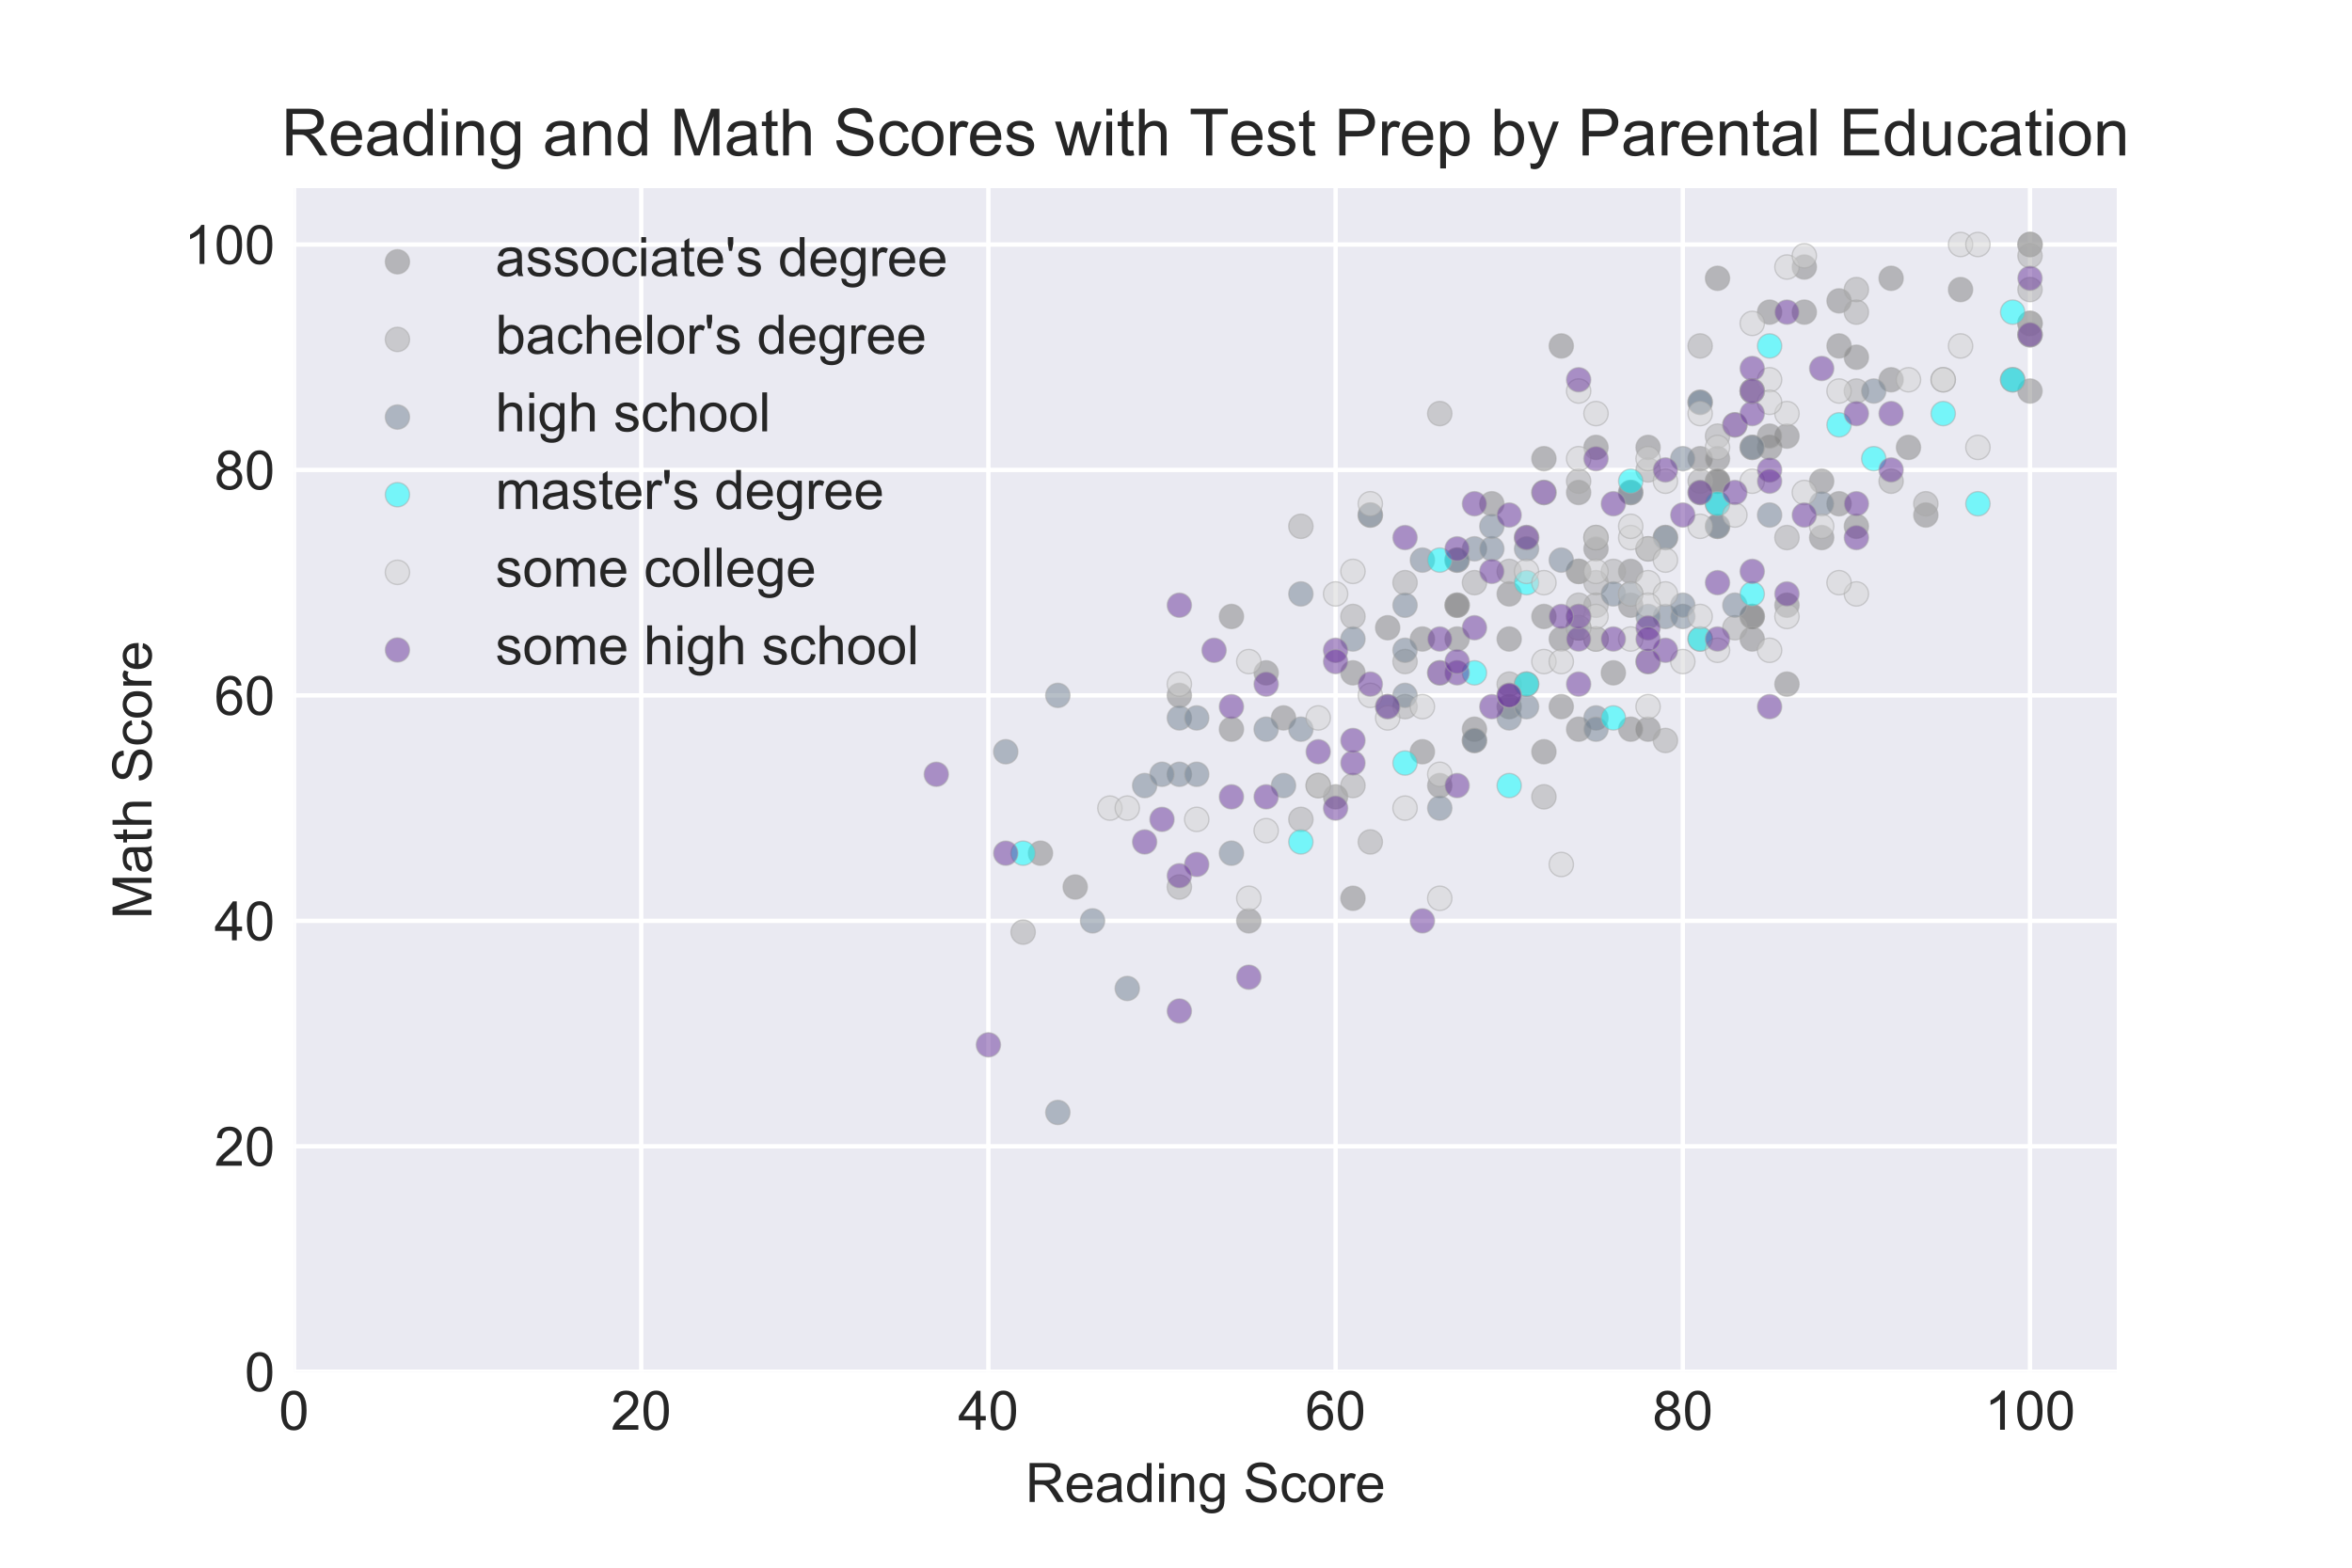 <?xml version="1.0" encoding="utf-8" standalone="no"?>
<!DOCTYPE svg PUBLIC "-//W3C//DTD SVG 1.1//EN"
  "http://www.w3.org/Graphics/SVG/1.1/DTD/svg11.dtd">
<!-- Created with matplotlib (http://matplotlib.org/) -->
<svg height="288pt" version="1.1" viewBox="0 0 432 288" width="432pt" xmlns="http://www.w3.org/2000/svg" xmlns:xlink="http://www.w3.org/1999/xlink">
 <defs>
  <style type="text/css">
*{stroke-linecap:butt;stroke-linejoin:round;}
  </style>
 </defs>
 <g id="figure_1">
  <g id="patch_1">
   <path d="M 0 288 
L 432 288 
L 432 0 
L 0 0 
z
" style="fill:#ffffff;"/>
  </g>
  <g id="axes_1">
   <g id="patch_2">
    <path d="M 54 252 
L 388.8 252 
L 388.8 34.56 
L 54 34.56 
z
" style="fill:#eaeaf2;"/>
   </g>
   <g id="matplotlib.axis_1">
    <g id="xtick_1">
     <g id="line2d_1">
      <path clip-path="url(#pb22a792072)" d="M 54 252 
L 54 34.56 
" style="fill:none;stroke:#ffffff;stroke-linecap:round;stroke-width:0.8;"/>
     </g>
     <g id="line2d_2"/>
     <g id="text_1">
      <!-- 0 -->
      <defs>
       <path d="M 4.156 35.297 
Q 4.156 48 6.766 55.734 
Q 9.375 63.484 14.516 67.672 
Q 19.672 71.875 27.484 71.875 
Q 33.25 71.875 37.594 69.547 
Q 41.938 67.234 44.766 62.859 
Q 47.609 58.5 49.219 52.219 
Q 50.828 45.953 50.828 35.297 
Q 50.828 22.703 48.234 14.969 
Q 45.656 7.234 40.5 3 
Q 35.359 -1.219 27.484 -1.219 
Q 17.141 -1.219 11.234 6.203 
Q 4.156 15.141 4.156 35.297 
z
M 13.188 35.297 
Q 13.188 17.672 17.312 11.828 
Q 21.438 6 27.484 6 
Q 33.547 6 37.672 11.859 
Q 41.797 17.719 41.797 35.297 
Q 41.797 52.984 37.672 58.781 
Q 33.547 64.594 27.391 64.594 
Q 21.344 64.594 17.719 59.469 
Q 13.188 52.938 13.188 35.297 
z
" id="ArialMT-30"/>
      </defs>
      <g style="fill:#262626;" transform="translate(51.22 262.658)scale(0.1 -0.1)">
       <use xlink:href="#ArialMT-30"/>
      </g>
     </g>
    </g>
    <g id="xtick_2">
     <g id="line2d_3">
      <path clip-path="url(#pb22a792072)" d="M 117.771 252 
L 117.771 34.56 
" style="fill:none;stroke:#ffffff;stroke-linecap:round;stroke-width:0.8;"/>
     </g>
     <g id="line2d_4"/>
     <g id="text_2">
      <!-- 20 -->
      <defs>
       <path d="M 50.344 8.453 
L 50.344 0 
L 3.031 0 
Q 2.938 3.172 4.047 6.109 
Q 5.859 10.938 9.828 15.625 
Q 13.812 20.312 21.344 26.469 
Q 33.016 36.031 37.109 41.625 
Q 41.219 47.219 41.219 52.203 
Q 41.219 57.422 37.469 61 
Q 33.734 64.594 27.734 64.594 
Q 21.391 64.594 17.578 60.781 
Q 13.766 56.984 13.719 50.25 
L 4.688 51.172 
Q 5.609 61.281 11.656 66.578 
Q 17.719 71.875 27.938 71.875 
Q 38.234 71.875 44.234 66.156 
Q 50.25 60.453 50.25 52 
Q 50.25 47.703 48.484 43.547 
Q 46.734 39.406 42.656 34.812 
Q 38.578 30.219 29.109 22.219 
Q 21.188 15.578 18.938 13.203 
Q 16.703 10.844 15.234 8.453 
z
" id="ArialMT-32"/>
      </defs>
      <g style="fill:#262626;" transform="translate(112.21 262.658)scale(0.1 -0.1)">
       <use xlink:href="#ArialMT-32"/>
       <use x="55.615" xlink:href="#ArialMT-30"/>
      </g>
     </g>
    </g>
    <g id="xtick_3">
     <g id="line2d_5">
      <path clip-path="url(#pb22a792072)" d="M 181.543 252 
L 181.543 34.56 
" style="fill:none;stroke:#ffffff;stroke-linecap:round;stroke-width:0.8;"/>
     </g>
     <g id="line2d_6"/>
     <g id="text_3">
      <!-- 40 -->
      <defs>
       <path d="M 32.328 0 
L 32.328 17.141 
L 1.266 17.141 
L 1.266 25.203 
L 33.938 71.578 
L 41.109 71.578 
L 41.109 25.203 
L 50.781 25.203 
L 50.781 17.141 
L 41.109 17.141 
L 41.109 0 
z
M 32.328 25.203 
L 32.328 57.469 
L 9.906 25.203 
z
" id="ArialMT-34"/>
      </defs>
      <g style="fill:#262626;" transform="translate(175.982 262.658)scale(0.1 -0.1)">
       <use xlink:href="#ArialMT-34"/>
       <use x="55.615" xlink:href="#ArialMT-30"/>
      </g>
     </g>
    </g>
    <g id="xtick_4">
     <g id="line2d_7">
      <path clip-path="url(#pb22a792072)" d="M 245.314 252 
L 245.314 34.56 
" style="fill:none;stroke:#ffffff;stroke-linecap:round;stroke-width:0.8;"/>
     </g>
     <g id="line2d_8"/>
     <g id="text_4">
      <!-- 60 -->
      <defs>
       <path d="M 49.75 54.047 
L 41.016 53.375 
Q 39.844 58.547 37.703 60.891 
Q 34.125 64.656 28.906 64.656 
Q 24.703 64.656 21.531 62.312 
Q 17.391 59.281 14.984 53.469 
Q 12.594 47.656 12.5 36.922 
Q 15.672 41.75 20.266 44.094 
Q 24.859 46.438 29.891 46.438 
Q 38.672 46.438 44.844 39.969 
Q 51.031 33.5 51.031 23.25 
Q 51.031 16.5 48.125 10.719 
Q 45.219 4.938 40.141 1.859 
Q 35.062 -1.219 28.609 -1.219 
Q 17.625 -1.219 10.688 6.859 
Q 3.766 14.938 3.766 33.5 
Q 3.766 54.25 11.422 63.672 
Q 18.109 71.875 29.438 71.875 
Q 37.891 71.875 43.281 67.141 
Q 48.688 62.406 49.75 54.047 
z
M 13.875 23.188 
Q 13.875 18.656 15.797 14.5 
Q 17.719 10.359 21.188 8.172 
Q 24.656 6 28.469 6 
Q 34.031 6 38.031 10.484 
Q 42.047 14.984 42.047 22.703 
Q 42.047 30.125 38.078 34.391 
Q 34.125 38.672 28.125 38.672 
Q 22.172 38.672 18.016 34.391 
Q 13.875 30.125 13.875 23.188 
z
" id="ArialMT-36"/>
      </defs>
      <g style="fill:#262626;" transform="translate(239.753 262.658)scale(0.1 -0.1)">
       <use xlink:href="#ArialMT-36"/>
       <use x="55.615" xlink:href="#ArialMT-30"/>
      </g>
     </g>
    </g>
    <g id="xtick_5">
     <g id="line2d_9">
      <path clip-path="url(#pb22a792072)" d="M 309.086 252 
L 309.086 34.56 
" style="fill:none;stroke:#ffffff;stroke-linecap:round;stroke-width:0.8;"/>
     </g>
     <g id="line2d_10"/>
     <g id="text_5">
      <!-- 80 -->
      <defs>
       <path d="M 17.672 38.812 
Q 12.203 40.828 9.562 44.531 
Q 6.938 48.25 6.938 53.422 
Q 6.938 61.234 12.547 66.547 
Q 18.172 71.875 27.484 71.875 
Q 36.859 71.875 42.578 66.422 
Q 48.297 60.984 48.297 53.172 
Q 48.297 48.188 45.672 44.5 
Q 43.062 40.828 37.75 38.812 
Q 44.344 36.672 47.781 31.875 
Q 51.219 27.094 51.219 20.453 
Q 51.219 11.281 44.719 5.031 
Q 38.234 -1.219 27.641 -1.219 
Q 17.047 -1.219 10.547 5.047 
Q 4.047 11.328 4.047 20.703 
Q 4.047 27.688 7.594 32.391 
Q 11.141 37.109 17.672 38.812 
z
M 15.922 53.719 
Q 15.922 48.641 19.188 45.406 
Q 22.469 42.188 27.688 42.188 
Q 32.766 42.188 36.016 45.375 
Q 39.266 48.578 39.266 53.219 
Q 39.266 58.062 35.906 61.359 
Q 32.562 64.656 27.594 64.656 
Q 22.562 64.656 19.234 61.422 
Q 15.922 58.203 15.922 53.719 
z
M 13.094 20.656 
Q 13.094 16.891 14.875 13.375 
Q 16.656 9.859 20.172 7.922 
Q 23.688 6 27.734 6 
Q 34.031 6 38.125 10.047 
Q 42.234 14.109 42.234 20.359 
Q 42.234 26.703 38.016 30.859 
Q 33.797 35.016 27.438 35.016 
Q 21.234 35.016 17.156 30.906 
Q 13.094 26.812 13.094 20.656 
z
" id="ArialMT-38"/>
      </defs>
      <g style="fill:#262626;" transform="translate(303.525 262.658)scale(0.1 -0.1)">
       <use xlink:href="#ArialMT-38"/>
       <use x="55.615" xlink:href="#ArialMT-30"/>
      </g>
     </g>
    </g>
    <g id="xtick_6">
     <g id="line2d_11">
      <path clip-path="url(#pb22a792072)" d="M 372.857 252 
L 372.857 34.56 
" style="fill:none;stroke:#ffffff;stroke-linecap:round;stroke-width:0.8;"/>
     </g>
     <g id="line2d_12"/>
     <g id="text_6">
      <!-- 100 -->
      <defs>
       <path d="M 37.25 0 
L 28.469 0 
L 28.469 56 
Q 25.297 52.984 20.141 49.953 
Q 14.984 46.922 10.891 45.406 
L 10.891 53.906 
Q 18.266 57.375 23.781 62.297 
Q 29.297 67.234 31.594 71.875 
L 37.25 71.875 
z
" id="ArialMT-31"/>
      </defs>
      <g style="fill:#262626;" transform="translate(364.516 262.658)scale(0.1 -0.1)">
       <use xlink:href="#ArialMT-31"/>
       <use x="55.615" xlink:href="#ArialMT-30"/>
       <use x="111.23" xlink:href="#ArialMT-30"/>
      </g>
     </g>
    </g>
    <g id="text_7">
     <!-- Reading Score -->
     <defs>
      <path d="M 7.859 0 
L 7.859 71.578 
L 39.594 71.578 
Q 49.172 71.578 54.141 69.641 
Q 59.125 67.719 62.109 62.828 
Q 65.094 57.953 65.094 52.047 
Q 65.094 44.438 60.156 39.203 
Q 55.219 33.984 44.922 32.562 
Q 48.688 30.766 50.641 29 
Q 54.781 25.203 58.5 19.484 
L 70.953 0 
L 59.031 0 
L 49.562 14.891 
Q 45.406 21.344 42.719 24.75 
Q 40.047 28.172 37.922 29.531 
Q 35.797 30.906 33.594 31.453 
Q 31.984 31.781 28.328 31.781 
L 17.328 31.781 
L 17.328 0 
z
M 17.328 39.984 
L 37.703 39.984 
Q 44.188 39.984 47.844 41.328 
Q 51.516 42.672 53.422 45.625 
Q 55.328 48.578 55.328 52.047 
Q 55.328 57.125 51.641 60.391 
Q 47.953 63.672 39.984 63.672 
L 17.328 63.672 
z
" id="ArialMT-52"/>
      <path d="M 42.094 16.703 
L 51.172 15.578 
Q 49.031 7.625 43.219 3.219 
Q 37.406 -1.172 28.375 -1.172 
Q 17 -1.172 10.328 5.828 
Q 3.656 12.844 3.656 25.484 
Q 3.656 38.578 10.391 45.797 
Q 17.141 53.031 27.875 53.031 
Q 38.281 53.031 44.875 45.953 
Q 51.469 38.875 51.469 26.031 
Q 51.469 25.25 51.422 23.688 
L 12.75 23.688 
Q 13.234 15.141 17.578 10.594 
Q 21.922 6.062 28.422 6.062 
Q 33.25 6.062 36.672 8.594 
Q 40.094 11.141 42.094 16.703 
z
M 13.234 30.906 
L 42.188 30.906 
Q 41.609 37.453 38.875 40.719 
Q 34.672 45.797 27.984 45.797 
Q 21.922 45.797 17.797 41.75 
Q 13.672 37.703 13.234 30.906 
z
" id="ArialMT-65"/>
      <path d="M 40.438 6.391 
Q 35.547 2.25 31.031 0.531 
Q 26.516 -1.172 21.344 -1.172 
Q 12.797 -1.172 8.203 3 
Q 3.609 7.172 3.609 13.672 
Q 3.609 17.484 5.344 20.625 
Q 7.078 23.781 9.891 25.688 
Q 12.703 27.594 16.219 28.562 
Q 18.797 29.25 24.031 29.891 
Q 34.672 31.156 39.703 32.906 
Q 39.75 34.719 39.75 35.203 
Q 39.75 40.578 37.25 42.781 
Q 33.891 45.75 27.25 45.75 
Q 21.047 45.75 18.094 43.578 
Q 15.141 41.406 13.719 35.891 
L 5.125 37.062 
Q 6.297 42.578 8.984 45.969 
Q 11.672 49.359 16.75 51.188 
Q 21.828 53.031 28.516 53.031 
Q 35.156 53.031 39.297 51.469 
Q 43.453 49.906 45.406 47.531 
Q 47.359 45.172 48.141 41.547 
Q 48.578 39.312 48.578 33.453 
L 48.578 21.734 
Q 48.578 9.469 49.141 6.219 
Q 49.703 2.984 51.375 0 
L 42.188 0 
Q 40.828 2.734 40.438 6.391 
z
M 39.703 26.031 
Q 34.906 24.078 25.344 22.703 
Q 19.922 21.922 17.672 20.938 
Q 15.438 19.969 14.203 18.094 
Q 12.984 16.219 12.984 13.922 
Q 12.984 10.406 15.641 8.062 
Q 18.312 5.719 23.438 5.719 
Q 28.516 5.719 32.469 7.938 
Q 36.422 10.156 38.281 14.016 
Q 39.703 17 39.703 22.797 
z
" id="ArialMT-61"/>
      <path d="M 40.234 0 
L 40.234 6.547 
Q 35.297 -1.172 25.734 -1.172 
Q 19.531 -1.172 14.328 2.25 
Q 9.125 5.672 6.266 11.797 
Q 3.422 17.922 3.422 25.875 
Q 3.422 33.641 6 39.969 
Q 8.594 46.297 13.766 49.656 
Q 18.953 53.031 25.344 53.031 
Q 30.031 53.031 33.688 51.047 
Q 37.359 49.078 39.656 45.906 
L 39.656 71.578 
L 48.391 71.578 
L 48.391 0 
z
M 12.453 25.875 
Q 12.453 15.922 16.641 10.984 
Q 20.844 6.062 26.562 6.062 
Q 32.328 6.062 36.344 10.766 
Q 40.375 15.484 40.375 25.141 
Q 40.375 35.797 36.266 40.766 
Q 32.172 45.75 26.172 45.75 
Q 20.312 45.75 16.375 40.969 
Q 12.453 36.188 12.453 25.875 
z
" id="ArialMT-64"/>
      <path d="M 6.641 61.469 
L 6.641 71.578 
L 15.438 71.578 
L 15.438 61.469 
z
M 6.641 0 
L 6.641 51.859 
L 15.438 51.859 
L 15.438 0 
z
" id="ArialMT-69"/>
      <path d="M 6.594 0 
L 6.594 51.859 
L 14.5 51.859 
L 14.5 44.484 
Q 20.219 53.031 31 53.031 
Q 35.688 53.031 39.625 51.344 
Q 43.562 49.656 45.516 46.922 
Q 47.469 44.188 48.25 40.438 
Q 48.734 37.984 48.734 31.891 
L 48.734 0 
L 39.938 0 
L 39.938 31.547 
Q 39.938 36.922 38.906 39.578 
Q 37.891 42.234 35.281 43.812 
Q 32.672 45.406 29.156 45.406 
Q 23.531 45.406 19.453 41.844 
Q 15.375 38.281 15.375 28.328 
L 15.375 0 
z
" id="ArialMT-6e"/>
      <path d="M 4.984 -4.297 
L 13.531 -5.562 
Q 14.062 -9.516 16.5 -11.328 
Q 19.781 -13.766 25.438 -13.766 
Q 31.547 -13.766 34.859 -11.328 
Q 38.188 -8.891 39.359 -4.5 
Q 40.047 -1.812 39.984 6.781 
Q 34.234 0 25.641 0 
Q 14.938 0 9.078 7.719 
Q 3.219 15.438 3.219 26.219 
Q 3.219 33.641 5.906 39.906 
Q 8.594 46.188 13.688 49.609 
Q 18.797 53.031 25.688 53.031 
Q 34.859 53.031 40.828 45.609 
L 40.828 51.859 
L 48.922 51.859 
L 48.922 7.031 
Q 48.922 -5.078 46.453 -10.125 
Q 44 -15.188 38.641 -18.109 
Q 33.297 -21.047 25.484 -21.047 
Q 16.219 -21.047 10.5 -16.875 
Q 4.781 -12.703 4.984 -4.297 
z
M 12.25 26.859 
Q 12.25 16.656 16.297 11.969 
Q 20.359 7.281 26.469 7.281 
Q 32.516 7.281 36.609 11.938 
Q 40.719 16.609 40.719 26.562 
Q 40.719 36.078 36.5 40.906 
Q 32.281 45.75 26.312 45.75 
Q 20.453 45.75 16.344 40.984 
Q 12.25 36.234 12.25 26.859 
z
" id="ArialMT-67"/>
      <path id="ArialMT-20"/>
      <path d="M 4.5 23 
L 13.422 23.781 
Q 14.062 18.406 16.375 14.969 
Q 18.703 11.531 23.578 9.406 
Q 28.469 7.281 34.578 7.281 
Q 39.984 7.281 44.141 8.891 
Q 48.297 10.5 50.312 13.297 
Q 52.344 16.109 52.344 19.438 
Q 52.344 22.797 50.391 25.312 
Q 48.438 27.828 43.953 29.547 
Q 41.062 30.672 31.203 33.031 
Q 21.344 35.406 17.391 37.5 
Q 12.25 40.188 9.734 44.156 
Q 7.234 48.141 7.234 53.078 
Q 7.234 58.5 10.297 63.203 
Q 13.375 67.922 19.281 70.359 
Q 25.203 72.797 32.422 72.797 
Q 40.375 72.797 46.453 70.234 
Q 52.547 67.672 55.812 62.688 
Q 59.078 57.719 59.328 51.422 
L 50.25 50.734 
Q 49.516 57.516 45.281 60.984 
Q 41.062 64.453 32.812 64.453 
Q 24.219 64.453 20.281 61.297 
Q 16.359 58.156 16.359 53.719 
Q 16.359 49.859 19.141 47.359 
Q 21.875 44.875 33.422 42.266 
Q 44.969 39.656 49.266 37.703 
Q 55.516 34.812 58.484 30.391 
Q 61.469 25.984 61.469 20.219 
Q 61.469 14.5 58.203 9.438 
Q 54.938 4.391 48.797 1.578 
Q 42.672 -1.219 35.016 -1.219 
Q 25.297 -1.219 18.719 1.609 
Q 12.156 4.438 8.422 10.125 
Q 4.688 15.828 4.5 23 
z
" id="ArialMT-53"/>
      <path d="M 40.438 19 
L 49.078 17.875 
Q 47.656 8.938 41.812 3.875 
Q 35.984 -1.172 27.484 -1.172 
Q 16.844 -1.172 10.375 5.781 
Q 3.906 12.75 3.906 25.734 
Q 3.906 34.125 6.688 40.422 
Q 9.469 46.734 15.156 49.875 
Q 20.844 53.031 27.547 53.031 
Q 35.984 53.031 41.359 48.75 
Q 46.734 44.484 48.25 36.625 
L 39.703 35.297 
Q 38.484 40.531 35.375 43.156 
Q 32.281 45.797 27.875 45.797 
Q 21.234 45.797 17.078 41.031 
Q 12.938 36.281 12.938 25.984 
Q 12.938 15.531 16.938 10.797 
Q 20.953 6.062 27.391 6.062 
Q 32.562 6.062 36.031 9.234 
Q 39.5 12.406 40.438 19 
z
" id="ArialMT-63"/>
      <path d="M 3.328 25.922 
Q 3.328 40.328 11.328 47.266 
Q 18.016 53.031 27.641 53.031 
Q 38.328 53.031 45.109 46.016 
Q 51.906 39.016 51.906 26.656 
Q 51.906 16.656 48.906 10.906 
Q 45.906 5.172 40.156 2 
Q 34.422 -1.172 27.641 -1.172 
Q 16.75 -1.172 10.031 5.812 
Q 3.328 12.797 3.328 25.922 
z
M 12.359 25.922 
Q 12.359 15.969 16.703 11.016 
Q 21.047 6.062 27.641 6.062 
Q 34.188 6.062 38.531 11.031 
Q 42.875 16.016 42.875 26.219 
Q 42.875 35.844 38.5 40.797 
Q 34.125 45.75 27.641 45.75 
Q 21.047 45.75 16.703 40.812 
Q 12.359 35.891 12.359 25.922 
z
" id="ArialMT-6f"/>
      <path d="M 6.5 0 
L 6.5 51.859 
L 14.406 51.859 
L 14.406 44 
Q 17.438 49.516 20 51.266 
Q 22.562 53.031 25.641 53.031 
Q 30.078 53.031 34.672 50.203 
L 31.641 42.047 
Q 28.422 43.953 25.203 43.953 
Q 22.312 43.953 20.016 42.219 
Q 17.719 40.484 16.75 37.406 
Q 15.281 32.719 15.281 27.156 
L 15.281 0 
z
" id="ArialMT-72"/>
     </defs>
     <g style="fill:#262626;" transform="translate(188.326 275.925)scale(0.1 -0.1)">
      <use xlink:href="#ArialMT-52"/>
      <use x="72.217" xlink:href="#ArialMT-65"/>
      <use x="127.832" xlink:href="#ArialMT-61"/>
      <use x="183.447" xlink:href="#ArialMT-64"/>
      <use x="239.062" xlink:href="#ArialMT-69"/>
      <use x="261.279" xlink:href="#ArialMT-6e"/>
      <use x="316.895" xlink:href="#ArialMT-67"/>
      <use x="372.51" xlink:href="#ArialMT-20"/>
      <use x="400.293" xlink:href="#ArialMT-53"/>
      <use x="466.992" xlink:href="#ArialMT-63"/>
      <use x="516.992" xlink:href="#ArialMT-6f"/>
      <use x="572.607" xlink:href="#ArialMT-72"/>
      <use x="605.908" xlink:href="#ArialMT-65"/>
     </g>
    </g>
   </g>
   <g id="matplotlib.axis_2">
    <g id="ytick_1">
     <g id="line2d_13">
      <path clip-path="url(#pb22a792072)" d="M 54 252 
L 388.8 252 
" style="fill:none;stroke:#ffffff;stroke-linecap:round;stroke-width:0.8;"/>
     </g>
     <g id="line2d_14"/>
     <g id="text_8">
      <!-- 0 -->
      <g style="fill:#262626;" transform="translate(44.939 255.579)scale(0.1 -0.1)">
       <use xlink:href="#ArialMT-30"/>
      </g>
     </g>
    </g>
    <g id="ytick_2">
     <g id="line2d_15">
      <path clip-path="url(#pb22a792072)" d="M 54 210.583 
L 388.8 210.583 
" style="fill:none;stroke:#ffffff;stroke-linecap:round;stroke-width:0.8;"/>
     </g>
     <g id="line2d_16"/>
     <g id="text_9">
      <!-- 20 -->
      <g style="fill:#262626;" transform="translate(39.378 214.162)scale(0.1 -0.1)">
       <use xlink:href="#ArialMT-32"/>
       <use x="55.615" xlink:href="#ArialMT-30"/>
      </g>
     </g>
    </g>
    <g id="ytick_3">
     <g id="line2d_17">
      <path clip-path="url(#pb22a792072)" d="M 54 169.166 
L 388.8 169.166 
" style="fill:none;stroke:#ffffff;stroke-linecap:round;stroke-width:0.8;"/>
     </g>
     <g id="line2d_18"/>
     <g id="text_10">
      <!-- 40 -->
      <g style="fill:#262626;" transform="translate(39.378 172.745)scale(0.1 -0.1)">
       <use xlink:href="#ArialMT-34"/>
       <use x="55.615" xlink:href="#ArialMT-30"/>
      </g>
     </g>
    </g>
    <g id="ytick_4">
     <g id="line2d_19">
      <path clip-path="url(#pb22a792072)" d="M 54 127.749 
L 388.8 127.749 
" style="fill:none;stroke:#ffffff;stroke-linecap:round;stroke-width:0.8;"/>
     </g>
     <g id="line2d_20"/>
     <g id="text_11">
      <!-- 60 -->
      <g style="fill:#262626;" transform="translate(39.378 131.327)scale(0.1 -0.1)">
       <use xlink:href="#ArialMT-36"/>
       <use x="55.615" xlink:href="#ArialMT-30"/>
      </g>
     </g>
    </g>
    <g id="ytick_5">
     <g id="line2d_21">
      <path clip-path="url(#pb22a792072)" d="M 54 86.331 
L 388.8 86.331 
" style="fill:none;stroke:#ffffff;stroke-linecap:round;stroke-width:0.8;"/>
     </g>
     <g id="line2d_22"/>
     <g id="text_12">
      <!-- 80 -->
      <g style="fill:#262626;" transform="translate(39.378 89.91)scale(0.1 -0.1)">
       <use xlink:href="#ArialMT-38"/>
       <use x="55.615" xlink:href="#ArialMT-30"/>
      </g>
     </g>
    </g>
    <g id="ytick_6">
     <g id="line2d_23">
      <path clip-path="url(#pb22a792072)" d="M 54 44.914 
L 388.8 44.914 
" style="fill:none;stroke:#ffffff;stroke-linecap:round;stroke-width:0.8;"/>
     </g>
     <g id="line2d_24"/>
     <g id="text_13">
      <!-- 100 -->
      <g style="fill:#262626;" transform="translate(33.817 48.493)scale(0.1 -0.1)">
       <use xlink:href="#ArialMT-31"/>
       <use x="55.615" xlink:href="#ArialMT-30"/>
       <use x="111.23" xlink:href="#ArialMT-30"/>
      </g>
     </g>
    </g>
    <g id="text_14">
     <!-- Math Score -->
     <defs>
      <path d="M 7.422 0 
L 7.422 71.578 
L 21.688 71.578 
L 38.625 20.906 
Q 40.969 13.812 42.047 10.297 
Q 43.266 14.203 45.844 21.781 
L 62.984 71.578 
L 75.734 71.578 
L 75.734 0 
L 66.609 0 
L 66.609 59.906 
L 45.797 0 
L 37.25 0 
L 16.547 60.938 
L 16.547 0 
z
" id="ArialMT-4d"/>
      <path d="M 25.781 7.859 
L 27.047 0.094 
Q 23.344 -0.688 20.406 -0.688 
Q 15.625 -0.688 12.984 0.828 
Q 10.359 2.344 9.281 4.812 
Q 8.203 7.281 8.203 15.188 
L 8.203 45.016 
L 1.766 45.016 
L 1.766 51.859 
L 8.203 51.859 
L 8.203 64.703 
L 16.938 69.969 
L 16.938 51.859 
L 25.781 51.859 
L 25.781 45.016 
L 16.938 45.016 
L 16.938 14.703 
Q 16.938 10.938 17.406 9.859 
Q 17.875 8.797 18.922 8.156 
Q 19.969 7.516 21.922 7.516 
Q 23.391 7.516 25.781 7.859 
z
" id="ArialMT-74"/>
      <path d="M 6.594 0 
L 6.594 71.578 
L 15.375 71.578 
L 15.375 45.906 
Q 21.531 53.031 30.906 53.031 
Q 36.672 53.031 40.922 50.75 
Q 45.172 48.484 47 44.484 
Q 48.828 40.484 48.828 32.859 
L 48.828 0 
L 40.047 0 
L 40.047 32.859 
Q 40.047 39.453 37.188 42.453 
Q 34.328 45.453 29.109 45.453 
Q 25.203 45.453 21.75 43.422 
Q 18.312 41.406 16.844 37.938 
Q 15.375 34.469 15.375 28.375 
L 15.375 0 
z
" id="ArialMT-68"/>
     </defs>
     <g style="fill:#262626;" transform="translate(27.83 168.845)rotate(-90)scale(0.1 -0.1)">
      <use xlink:href="#ArialMT-4d"/>
      <use x="83.301" xlink:href="#ArialMT-61"/>
      <use x="138.916" xlink:href="#ArialMT-74"/>
      <use x="166.699" xlink:href="#ArialMT-68"/>
      <use x="222.314" xlink:href="#ArialMT-20"/>
      <use x="250.098" xlink:href="#ArialMT-53"/>
      <use x="316.797" xlink:href="#ArialMT-63"/>
      <use x="366.797" xlink:href="#ArialMT-6f"/>
      <use x="422.412" xlink:href="#ArialMT-72"/>
      <use x="455.713" xlink:href="#ArialMT-65"/>
     </g>
    </g>
   </g>
   <g id="PathCollection_1">
    <defs>
     <path d="M 0 2.236 
C 0.593 2.236 1.162 2 1.581 1.581 
C 2 1.162 2.236 0.593 2.236 0 
C 2.236 -0.593 2 -1.162 1.581 -1.581 
C 1.162 -2 0.593 -2.236 0 -2.236 
C -0.593 -2.236 -1.162 -2 -1.581 -1.581 
C -2 -1.162 -2.236 -0.593 -2.236 0 
C -2.236 0.593 -2 1.162 -1.581 1.581 
C -1.162 2 -0.593 2.236 0 2.236 
z
" id="m1a78ccd4ec" style="stroke:#a9a9a9;stroke-opacity:0.5;stroke-width:0.25;"/>
    </defs>
    <g clip-path="url(#pb22a792072)">
     <use style="fill:#808080;fill-opacity:0.5;stroke:#a9a9a9;stroke-opacity:0.5;stroke-width:0.25;" x="312.274" xlink:href="#m1a78ccd4ec" y="84.261"/>
     <use style="fill:#808080;fill-opacity:0.5;stroke:#a9a9a9;stroke-opacity:0.5;stroke-width:0.25;" x="340.971" xlink:href="#m1a78ccd4ec" y="96.686"/>
     <use style="fill:#808080;fill-opacity:0.5;stroke:#a9a9a9;stroke-opacity:0.5;stroke-width:0.25;" x="261.257" xlink:href="#m1a78ccd4ec" y="138.103"/>
     <use style="fill:#808080;fill-opacity:0.5;stroke:#a9a9a9;stroke-opacity:0.5;stroke-width:0.25;" x="289.954" xlink:href="#m1a78ccd4ec" y="133.961"/>
     <use style="fill:#808080;fill-opacity:0.5;stroke:#a9a9a9;stroke-opacity:0.5;stroke-width:0.25;" x="274.011" xlink:href="#m1a78ccd4ec" y="92.544"/>
     <use style="fill:#808080;fill-opacity:0.5;stroke:#a9a9a9;stroke-opacity:0.5;stroke-width:0.25;" x="325.029" xlink:href="#m1a78ccd4ec" y="82.19"/>
     <use style="fill:#808080;fill-opacity:0.5;stroke:#a9a9a9;stroke-opacity:0.5;stroke-width:0.25;" x="197.486" xlink:href="#m1a78ccd4ec" y="162.953"/>
     <use style="fill:#808080;fill-opacity:0.5;stroke:#a9a9a9;stroke-opacity:0.5;stroke-width:0.25;" x="312.274" xlink:href="#m1a78ccd4ec" y="90.473"/>
     <use style="fill:#808080;fill-opacity:0.5;stroke:#a9a9a9;stroke-opacity:0.5;stroke-width:0.25;" x="254.88" xlink:href="#m1a78ccd4ec" y="115.323"/>
     <use style="fill:#808080;fill-opacity:0.5;stroke:#a9a9a9;stroke-opacity:0.5;stroke-width:0.25;" x="337.783" xlink:href="#m1a78ccd4ec" y="92.544"/>
     <use style="fill:#808080;fill-opacity:0.5;stroke:#a9a9a9;stroke-opacity:0.5;stroke-width:0.25;" x="337.783" xlink:href="#m1a78ccd4ec" y="63.552"/>
     <use style="fill:#808080;fill-opacity:0.5;stroke:#a9a9a9;stroke-opacity:0.5;stroke-width:0.25;" x="372.857" xlink:href="#m1a78ccd4ec" y="44.914"/>
     <use style="fill:#808080;fill-opacity:0.5;stroke:#a9a9a9;stroke-opacity:0.5;stroke-width:0.25;" x="277.2" xlink:href="#m1a78ccd4ec" y="129.819"/>
     <use style="fill:#808080;fill-opacity:0.5;stroke:#a9a9a9;stroke-opacity:0.5;stroke-width:0.25;" x="328.217" xlink:href="#m1a78ccd4ec" y="125.678"/>
     <use style="fill:#808080;fill-opacity:0.5;stroke:#a9a9a9;stroke-opacity:0.5;stroke-width:0.25;" x="302.709" xlink:href="#m1a78ccd4ec" y="82.19"/>
     <use style="fill:#808080;fill-opacity:0.5;stroke:#a9a9a9;stroke-opacity:0.5;stroke-width:0.25;" x="299.52" xlink:href="#m1a78ccd4ec" y="104.969"/>
     <use style="fill:#808080;fill-opacity:0.5;stroke:#a9a9a9;stroke-opacity:0.5;stroke-width:0.25;" x="267.634" xlink:href="#m1a78ccd4ec" y="117.394"/>
     <use style="fill:#808080;fill-opacity:0.5;stroke:#a9a9a9;stroke-opacity:0.5;stroke-width:0.25;" x="321.84" xlink:href="#m1a78ccd4ec" y="113.253"/>
     <use style="fill:#808080;fill-opacity:0.5;stroke:#a9a9a9;stroke-opacity:0.5;stroke-width:0.25;" x="216.617" xlink:href="#m1a78ccd4ec" y="127.749"/>
     <use style="fill:#808080;fill-opacity:0.5;stroke:#a9a9a9;stroke-opacity:0.5;stroke-width:0.25;" x="328.217" xlink:href="#m1a78ccd4ec" y="80.119"/>
     <use style="fill:#808080;fill-opacity:0.5;stroke:#a9a9a9;stroke-opacity:0.5;stroke-width:0.25;" x="264.446" xlink:href="#m1a78ccd4ec" y="144.315"/>
     <use style="fill:#808080;fill-opacity:0.5;stroke:#a9a9a9;stroke-opacity:0.5;stroke-width:0.25;" x="299.52" xlink:href="#m1a78ccd4ec" y="90.473"/>
     <use style="fill:#808080;fill-opacity:0.5;stroke:#a9a9a9;stroke-opacity:0.5;stroke-width:0.25;" x="347.349" xlink:href="#m1a78ccd4ec" y="69.765"/>
     <use style="fill:#808080;fill-opacity:0.5;stroke:#a9a9a9;stroke-opacity:0.5;stroke-width:0.25;" x="315.463" xlink:href="#m1a78ccd4ec" y="84.261"/>
     <use style="fill:#808080;fill-opacity:0.5;stroke:#a9a9a9;stroke-opacity:0.5;stroke-width:0.25;" x="315.463" xlink:href="#m1a78ccd4ec" y="51.127"/>
     <use style="fill:#808080;fill-opacity:0.5;stroke:#a9a9a9;stroke-opacity:0.5;stroke-width:0.25;" x="289.954" xlink:href="#m1a78ccd4ec" y="104.969"/>
     <use style="fill:#808080;fill-opacity:0.5;stroke:#a9a9a9;stroke-opacity:0.5;stroke-width:0.25;" x="321.84" xlink:href="#m1a78ccd4ec" y="113.253"/>
     <use style="fill:#808080;fill-opacity:0.5;stroke:#a9a9a9;stroke-opacity:0.5;stroke-width:0.25;" x="293.143" xlink:href="#m1a78ccd4ec" y="98.757"/>
     <use style="fill:#808080;fill-opacity:0.5;stroke:#a9a9a9;stroke-opacity:0.5;stroke-width:0.25;" x="267.634" xlink:href="#m1a78ccd4ec" y="111.182"/>
     <use style="fill:#808080;fill-opacity:0.5;stroke:#a9a9a9;stroke-opacity:0.5;stroke-width:0.25;" x="293.143" xlink:href="#m1a78ccd4ec" y="82.19"/>
     <use style="fill:#808080;fill-opacity:0.5;stroke:#a9a9a9;stroke-opacity:0.5;stroke-width:0.25;" x="232.56" xlink:href="#m1a78ccd4ec" y="123.607"/>
     <use style="fill:#808080;fill-opacity:0.5;stroke:#a9a9a9;stroke-opacity:0.5;stroke-width:0.25;" x="283.577" xlink:href="#m1a78ccd4ec" y="113.253"/>
     <use style="fill:#808080;fill-opacity:0.5;stroke:#a9a9a9;stroke-opacity:0.5;stroke-width:0.25;" x="372.857" xlink:href="#m1a78ccd4ec" y="71.835"/>
     <use style="fill:#808080;fill-opacity:0.5;stroke:#a9a9a9;stroke-opacity:0.5;stroke-width:0.25;" x="226.183" xlink:href="#m1a78ccd4ec" y="133.961"/>
     <use style="fill:#808080;fill-opacity:0.5;stroke:#a9a9a9;stroke-opacity:0.5;stroke-width:0.25;" x="261.257" xlink:href="#m1a78ccd4ec" y="117.394"/>
     <use style="fill:#808080;fill-opacity:0.5;stroke:#a9a9a9;stroke-opacity:0.5;stroke-width:0.25;" x="321.84" xlink:href="#m1a78ccd4ec" y="71.835"/>
     <use style="fill:#808080;fill-opacity:0.5;stroke:#a9a9a9;stroke-opacity:0.5;stroke-width:0.25;" x="350.537" xlink:href="#m1a78ccd4ec" y="82.19"/>
     <use style="fill:#808080;fill-opacity:0.5;stroke:#a9a9a9;stroke-opacity:0.5;stroke-width:0.25;" x="325.029" xlink:href="#m1a78ccd4ec" y="80.119"/>
     <use style="fill:#808080;fill-opacity:0.5;stroke:#a9a9a9;stroke-opacity:0.5;stroke-width:0.25;" x="328.217" xlink:href="#m1a78ccd4ec" y="111.182"/>
     <use style="fill:#808080;fill-opacity:0.5;stroke:#a9a9a9;stroke-opacity:0.5;stroke-width:0.25;" x="340.971" xlink:href="#m1a78ccd4ec" y="65.623"/>
     <use style="fill:#808080;fill-opacity:0.5;stroke:#a9a9a9;stroke-opacity:0.5;stroke-width:0.25;" x="315.463" xlink:href="#m1a78ccd4ec" y="88.402"/>
     <use style="fill:#808080;fill-opacity:0.5;stroke:#a9a9a9;stroke-opacity:0.5;stroke-width:0.25;" x="331.406" xlink:href="#m1a78ccd4ec" y="57.339"/>
     <use style="fill:#808080;fill-opacity:0.5;stroke:#a9a9a9;stroke-opacity:0.5;stroke-width:0.25;" x="337.783" xlink:href="#m1a78ccd4ec" y="55.269"/>
     <use style="fill:#808080;fill-opacity:0.5;stroke:#a9a9a9;stroke-opacity:0.5;stroke-width:0.25;" x="267.634" xlink:href="#m1a78ccd4ec" y="111.182"/>
     <use style="fill:#808080;fill-opacity:0.5;stroke:#a9a9a9;stroke-opacity:0.5;stroke-width:0.25;" x="248.503" xlink:href="#m1a78ccd4ec" y="123.607"/>
     <use style="fill:#808080;fill-opacity:0.5;stroke:#a9a9a9;stroke-opacity:0.5;stroke-width:0.25;" x="334.594" xlink:href="#m1a78ccd4ec" y="88.402"/>
     <use style="fill:#808080;fill-opacity:0.5;stroke:#a9a9a9;stroke-opacity:0.5;stroke-width:0.25;" x="245.314" xlink:href="#m1a78ccd4ec" y="146.386"/>
     <use style="fill:#808080;fill-opacity:0.5;stroke:#a9a9a9;stroke-opacity:0.5;stroke-width:0.25;" x="347.349" xlink:href="#m1a78ccd4ec" y="51.127"/>
     <use style="fill:#808080;fill-opacity:0.5;stroke:#a9a9a9;stroke-opacity:0.5;stroke-width:0.25;" x="315.463" xlink:href="#m1a78ccd4ec" y="88.402"/>
     <use style="fill:#808080;fill-opacity:0.5;stroke:#a9a9a9;stroke-opacity:0.5;stroke-width:0.25;" x="283.577" xlink:href="#m1a78ccd4ec" y="138.103"/>
     <use style="fill:#808080;fill-opacity:0.5;stroke:#a9a9a9;stroke-opacity:0.5;stroke-width:0.25;" x="229.371" xlink:href="#m1a78ccd4ec" y="169.166"/>
     <use style="fill:#808080;fill-opacity:0.5;stroke:#a9a9a9;stroke-opacity:0.5;stroke-width:0.25;" x="293.143" xlink:href="#m1a78ccd4ec" y="100.827"/>
     <use style="fill:#808080;fill-opacity:0.5;stroke:#a9a9a9;stroke-opacity:0.5;stroke-width:0.25;" x="286.766" xlink:href="#m1a78ccd4ec" y="117.394"/>
     <use style="fill:#808080;fill-opacity:0.5;stroke:#a9a9a9;stroke-opacity:0.5;stroke-width:0.25;" x="277.2" xlink:href="#m1a78ccd4ec" y="109.111"/>
     <use style="fill:#808080;fill-opacity:0.5;stroke:#a9a9a9;stroke-opacity:0.5;stroke-width:0.25;" x="334.594" xlink:href="#m1a78ccd4ec" y="98.757"/>
     <use style="fill:#808080;fill-opacity:0.5;stroke:#a9a9a9;stroke-opacity:0.5;stroke-width:0.25;" x="277.2" xlink:href="#m1a78ccd4ec" y="117.394"/>
     <use style="fill:#808080;fill-opacity:0.5;stroke:#a9a9a9;stroke-opacity:0.5;stroke-width:0.25;" x="283.577" xlink:href="#m1a78ccd4ec" y="84.261"/>
     <use style="fill:#808080;fill-opacity:0.5;stroke:#a9a9a9;stroke-opacity:0.5;stroke-width:0.25;" x="321.84" xlink:href="#m1a78ccd4ec" y="117.394"/>
     <use style="fill:#808080;fill-opacity:0.5;stroke:#a9a9a9;stroke-opacity:0.5;stroke-width:0.25;" x="315.463" xlink:href="#m1a78ccd4ec" y="96.686"/>
     <use style="fill:#808080;fill-opacity:0.5;stroke:#a9a9a9;stroke-opacity:0.5;stroke-width:0.25;" x="302.709" xlink:href="#m1a78ccd4ec" y="133.961"/>
     <use style="fill:#808080;fill-opacity:0.5;stroke:#a9a9a9;stroke-opacity:0.5;stroke-width:0.25;" x="248.503" xlink:href="#m1a78ccd4ec" y="165.024"/>
     <use style="fill:#808080;fill-opacity:0.5;stroke:#a9a9a9;stroke-opacity:0.5;stroke-width:0.25;" x="353.726" xlink:href="#m1a78ccd4ec" y="94.615"/>
     <use style="fill:#808080;fill-opacity:0.5;stroke:#a9a9a9;stroke-opacity:0.5;stroke-width:0.25;" x="302.709" xlink:href="#m1a78ccd4ec" y="100.827"/>
     <use style="fill:#808080;fill-opacity:0.5;stroke:#a9a9a9;stroke-opacity:0.5;stroke-width:0.25;" x="360.103" xlink:href="#m1a78ccd4ec" y="53.198"/>
     <use style="fill:#808080;fill-opacity:0.5;stroke:#a9a9a9;stroke-opacity:0.5;stroke-width:0.25;" x="286.766" xlink:href="#m1a78ccd4ec" y="63.552"/>
     <use style="fill:#808080;fill-opacity:0.5;stroke:#a9a9a9;stroke-opacity:0.5;stroke-width:0.25;" x="293.143" xlink:href="#m1a78ccd4ec" y="117.394"/>
     <use style="fill:#808080;fill-opacity:0.5;stroke:#a9a9a9;stroke-opacity:0.5;stroke-width:0.25;" x="299.52" xlink:href="#m1a78ccd4ec" y="111.182"/>
     <use style="fill:#808080;fill-opacity:0.5;stroke:#a9a9a9;stroke-opacity:0.5;stroke-width:0.25;" x="286.766" xlink:href="#m1a78ccd4ec" y="129.819"/>
     <use style="fill:#808080;fill-opacity:0.5;stroke:#a9a9a9;stroke-opacity:0.5;stroke-width:0.25;" x="325.029" xlink:href="#m1a78ccd4ec" y="57.339"/>
     <use style="fill:#808080;fill-opacity:0.5;stroke:#a9a9a9;stroke-opacity:0.5;stroke-width:0.25;" x="242.126" xlink:href="#m1a78ccd4ec" y="144.315"/>
     <use style="fill:#808080;fill-opacity:0.5;stroke:#a9a9a9;stroke-opacity:0.5;stroke-width:0.25;" x="270.823" xlink:href="#m1a78ccd4ec" y="133.961"/>
     <use style="fill:#808080;fill-opacity:0.5;stroke:#a9a9a9;stroke-opacity:0.5;stroke-width:0.25;" x="270.823" xlink:href="#m1a78ccd4ec" y="136.032"/>
     <use style="fill:#808080;fill-opacity:0.5;stroke:#a9a9a9;stroke-opacity:0.5;stroke-width:0.25;" x="235.749" xlink:href="#m1a78ccd4ec" y="131.89"/>
     <use style="fill:#808080;fill-opacity:0.5;stroke:#a9a9a9;stroke-opacity:0.5;stroke-width:0.25;" x="289.954" xlink:href="#m1a78ccd4ec" y="90.473"/>
     <use style="fill:#808080;fill-opacity:0.5;stroke:#a9a9a9;stroke-opacity:0.5;stroke-width:0.25;" x="321.84" xlink:href="#m1a78ccd4ec" y="82.19"/>
     <use style="fill:#808080;fill-opacity:0.5;stroke:#a9a9a9;stroke-opacity:0.5;stroke-width:0.25;" x="296.331" xlink:href="#m1a78ccd4ec" y="123.607"/>
     <use style="fill:#808080;fill-opacity:0.5;stroke:#a9a9a9;stroke-opacity:0.5;stroke-width:0.25;" x="372.857" xlink:href="#m1a78ccd4ec" y="59.41"/>
     <use style="fill:#808080;fill-opacity:0.5;stroke:#a9a9a9;stroke-opacity:0.5;stroke-width:0.25;" x="226.183" xlink:href="#m1a78ccd4ec" y="113.253"/>
     <use style="fill:#808080;fill-opacity:0.5;stroke:#a9a9a9;stroke-opacity:0.5;stroke-width:0.25;" x="299.52" xlink:href="#m1a78ccd4ec" y="133.961"/>
     <use style="fill:#808080;fill-opacity:0.5;stroke:#a9a9a9;stroke-opacity:0.5;stroke-width:0.25;" x="191.109" xlink:href="#m1a78ccd4ec" y="156.741"/>
     <use style="fill:#808080;fill-opacity:0.5;stroke:#a9a9a9;stroke-opacity:0.5;stroke-width:0.25;" x="280.389" xlink:href="#m1a78ccd4ec" y="125.678"/>
     <use style="fill:#808080;fill-opacity:0.5;stroke:#a9a9a9;stroke-opacity:0.5;stroke-width:0.25;" x="331.406" xlink:href="#m1a78ccd4ec" y="49.056"/>
    </g>
   </g>
   <g id="PathCollection_2">
    <defs>
     <path d="M 0 2.236 
C 0.593 2.236 1.162 2 1.581 1.581 
C 2 1.162 2.236 0.593 2.236 0 
C 2.236 -0.593 2 -1.162 1.581 -1.581 
C 1.162 -2 0.593 -2.236 0 -2.236 
C -0.593 -2.236 -1.162 -2 -1.581 -1.581 
C -2 -1.162 -2.236 -0.593 -2.236 0 
C -2.236 0.593 -2 1.162 -1.581 1.581 
C -1.162 2 -0.593 2.236 0 2.236 
z
" id="mef86f6c712" style="stroke:#a9a9a9;stroke-opacity:0.5;stroke-width:0.25;"/>
    </defs>
    <g clip-path="url(#pb22a792072)">
     <use style="fill:#a9a9a9;fill-opacity:0.5;stroke:#a9a9a9;stroke-opacity:0.5;stroke-width:0.25;" x="280.389" xlink:href="#mef86f6c712" y="98.757"/>
     <use style="fill:#a9a9a9;fill-opacity:0.5;stroke:#a9a9a9;stroke-opacity:0.5;stroke-width:0.25;" x="289.954" xlink:href="#mef86f6c712" y="88.402"/>
     <use style="fill:#a9a9a9;fill-opacity:0.5;stroke:#a9a9a9;stroke-opacity:0.5;stroke-width:0.25;" x="302.709" xlink:href="#mef86f6c712" y="86.331"/>
     <use style="fill:#a9a9a9;fill-opacity:0.5;stroke:#a9a9a9;stroke-opacity:0.5;stroke-width:0.25;" x="289.954" xlink:href="#mef86f6c712" y="111.182"/>
     <use style="fill:#a9a9a9;fill-opacity:0.5;stroke:#a9a9a9;stroke-opacity:0.5;stroke-width:0.25;" x="372.857" xlink:href="#mef86f6c712" y="46.985"/>
     <use style="fill:#a9a9a9;fill-opacity:0.5;stroke:#a9a9a9;stroke-opacity:0.5;stroke-width:0.25;" x="347.349" xlink:href="#mef86f6c712" y="88.402"/>
     <use style="fill:#a9a9a9;fill-opacity:0.5;stroke:#a9a9a9;stroke-opacity:0.5;stroke-width:0.25;" x="305.897" xlink:href="#mef86f6c712" y="98.757"/>
     <use style="fill:#a9a9a9;fill-opacity:0.5;stroke:#a9a9a9;stroke-opacity:0.5;stroke-width:0.25;" x="293.143" xlink:href="#mef86f6c712" y="111.182"/>
     <use style="fill:#a9a9a9;fill-opacity:0.5;stroke:#a9a9a9;stroke-opacity:0.5;stroke-width:0.25;" x="372.857" xlink:href="#mef86f6c712" y="53.198"/>
     <use style="fill:#a9a9a9;fill-opacity:0.5;stroke:#a9a9a9;stroke-opacity:0.5;stroke-width:0.25;" x="216.617" xlink:href="#mef86f6c712" y="162.953"/>
     <use style="fill:#a9a9a9;fill-opacity:0.5;stroke:#a9a9a9;stroke-opacity:0.5;stroke-width:0.25;" x="315.463" xlink:href="#mef86f6c712" y="80.119"/>
     <use style="fill:#a9a9a9;fill-opacity:0.5;stroke:#a9a9a9;stroke-opacity:0.5;stroke-width:0.25;" x="248.503" xlink:href="#mef86f6c712" y="113.253"/>
     <use style="fill:#a9a9a9;fill-opacity:0.5;stroke:#a9a9a9;stroke-opacity:0.5;stroke-width:0.25;" x="258.069" xlink:href="#mef86f6c712" y="129.819"/>
     <use style="fill:#a9a9a9;fill-opacity:0.5;stroke:#a9a9a9;stroke-opacity:0.5;stroke-width:0.25;" x="353.726" xlink:href="#mef86f6c712" y="92.544"/>
     <use style="fill:#a9a9a9;fill-opacity:0.5;stroke:#a9a9a9;stroke-opacity:0.5;stroke-width:0.25;" x="238.937" xlink:href="#mef86f6c712" y="150.528"/>
     <use style="fill:#a9a9a9;fill-opacity:0.5;stroke:#a9a9a9;stroke-opacity:0.5;stroke-width:0.25;" x="283.577" xlink:href="#mef86f6c712" y="146.386"/>
     <use style="fill:#a9a9a9;fill-opacity:0.5;stroke:#a9a9a9;stroke-opacity:0.5;stroke-width:0.25;" x="289.954" xlink:href="#mef86f6c712" y="104.969"/>
     <use style="fill:#a9a9a9;fill-opacity:0.5;stroke:#a9a9a9;stroke-opacity:0.5;stroke-width:0.25;" x="238.937" xlink:href="#mef86f6c712" y="96.686"/>
     <use style="fill:#a9a9a9;fill-opacity:0.5;stroke:#a9a9a9;stroke-opacity:0.5;stroke-width:0.25;" x="296.331" xlink:href="#mef86f6c712" y="104.969"/>
     <use style="fill:#a9a9a9;fill-opacity:0.5;stroke:#a9a9a9;stroke-opacity:0.5;stroke-width:0.25;" x="251.691" xlink:href="#mef86f6c712" y="94.615"/>
     <use style="fill:#a9a9a9;fill-opacity:0.5;stroke:#a9a9a9;stroke-opacity:0.5;stroke-width:0.25;" x="318.651" xlink:href="#mef86f6c712" y="115.323"/>
     <use style="fill:#a9a9a9;fill-opacity:0.5;stroke:#a9a9a9;stroke-opacity:0.5;stroke-width:0.25;" x="264.446" xlink:href="#mef86f6c712" y="75.977"/>
     <use style="fill:#a9a9a9;fill-opacity:0.5;stroke:#a9a9a9;stroke-opacity:0.5;stroke-width:0.25;" x="340.971" xlink:href="#mef86f6c712" y="71.835"/>
     <use style="fill:#a9a9a9;fill-opacity:0.5;stroke:#a9a9a9;stroke-opacity:0.5;stroke-width:0.25;" x="340.971" xlink:href="#mef86f6c712" y="53.198"/>
     <use style="fill:#a9a9a9;fill-opacity:0.5;stroke:#a9a9a9;stroke-opacity:0.5;stroke-width:0.25;" x="372.857" xlink:href="#mef86f6c712" y="61.481"/>
     <use style="fill:#a9a9a9;fill-opacity:0.5;stroke:#a9a9a9;stroke-opacity:0.5;stroke-width:0.25;" x="372.857" xlink:href="#mef86f6c712" y="61.481"/>
     <use style="fill:#a9a9a9;fill-opacity:0.5;stroke:#a9a9a9;stroke-opacity:0.5;stroke-width:0.25;" x="305.897" xlink:href="#mef86f6c712" y="136.032"/>
     <use style="fill:#a9a9a9;fill-opacity:0.5;stroke:#a9a9a9;stroke-opacity:0.5;stroke-width:0.25;" x="340.971" xlink:href="#mef86f6c712" y="57.339"/>
     <use style="fill:#a9a9a9;fill-opacity:0.5;stroke:#a9a9a9;stroke-opacity:0.5;stroke-width:0.25;" x="289.954" xlink:href="#mef86f6c712" y="115.323"/>
     <use style="fill:#a9a9a9;fill-opacity:0.5;stroke:#a9a9a9;stroke-opacity:0.5;stroke-width:0.25;" x="312.274" xlink:href="#mef86f6c712" y="117.394"/>
     <use style="fill:#a9a9a9;fill-opacity:0.5;stroke:#a9a9a9;stroke-opacity:0.5;stroke-width:0.25;" x="289.954" xlink:href="#mef86f6c712" y="115.323"/>
     <use style="fill:#a9a9a9;fill-opacity:0.5;stroke:#a9a9a9;stroke-opacity:0.5;stroke-width:0.25;" x="312.274" xlink:href="#mef86f6c712" y="88.402"/>
     <use style="fill:#a9a9a9;fill-opacity:0.5;stroke:#a9a9a9;stroke-opacity:0.5;stroke-width:0.25;" x="321.84" xlink:href="#mef86f6c712" y="71.835"/>
     <use style="fill:#a9a9a9;fill-opacity:0.5;stroke:#a9a9a9;stroke-opacity:0.5;stroke-width:0.25;" x="270.823" xlink:href="#mef86f6c712" y="107.04"/>
     <use style="fill:#a9a9a9;fill-opacity:0.5;stroke:#a9a9a9;stroke-opacity:0.5;stroke-width:0.25;" x="312.274" xlink:href="#mef86f6c712" y="63.552"/>
     <use style="fill:#a9a9a9;fill-opacity:0.5;stroke:#a9a9a9;stroke-opacity:0.5;stroke-width:0.25;" x="277.2" xlink:href="#mef86f6c712" y="125.678"/>
     <use style="fill:#a9a9a9;fill-opacity:0.5;stroke:#a9a9a9;stroke-opacity:0.5;stroke-width:0.25;" x="328.217" xlink:href="#mef86f6c712" y="98.757"/>
     <use style="fill:#a9a9a9;fill-opacity:0.5;stroke:#a9a9a9;stroke-opacity:0.5;stroke-width:0.25;" x="187.92" xlink:href="#mef86f6c712" y="171.237"/>
     <use style="fill:#a9a9a9;fill-opacity:0.5;stroke:#a9a9a9;stroke-opacity:0.5;stroke-width:0.25;" x="258.069" xlink:href="#mef86f6c712" y="121.536"/>
     <use style="fill:#a9a9a9;fill-opacity:0.5;stroke:#a9a9a9;stroke-opacity:0.5;stroke-width:0.25;" x="277.2" xlink:href="#mef86f6c712" y="104.969"/>
     <use style="fill:#a9a9a9;fill-opacity:0.5;stroke:#a9a9a9;stroke-opacity:0.5;stroke-width:0.25;" x="372.857" xlink:href="#mef86f6c712" y="59.41"/>
     <use style="fill:#a9a9a9;fill-opacity:0.5;stroke:#a9a9a9;stroke-opacity:0.5;stroke-width:0.25;" x="258.069" xlink:href="#mef86f6c712" y="107.04"/>
     <use style="fill:#a9a9a9;fill-opacity:0.5;stroke:#a9a9a9;stroke-opacity:0.5;stroke-width:0.25;" x="248.503" xlink:href="#mef86f6c712" y="144.315"/>
     <use style="fill:#a9a9a9;fill-opacity:0.5;stroke:#a9a9a9;stroke-opacity:0.5;stroke-width:0.25;" x="251.691" xlink:href="#mef86f6c712" y="154.67"/>
     <use style="fill:#a9a9a9;fill-opacity:0.5;stroke:#a9a9a9;stroke-opacity:0.5;stroke-width:0.25;" x="372.857" xlink:href="#mef86f6c712" y="44.914"/>
     <use style="fill:#a9a9a9;fill-opacity:0.5;stroke:#a9a9a9;stroke-opacity:0.5;stroke-width:0.25;" x="293.143" xlink:href="#mef86f6c712" y="107.04"/>
    </g>
   </g>
   <g id="PathCollection_3">
    <defs>
     <path d="M 0 2.236 
C 0.593 2.236 1.162 2 1.581 1.581 
C 2 1.162 2.236 0.593 2.236 0 
C 2.236 -0.593 2 -1.162 1.581 -1.581 
C 1.162 -2 0.593 -2.236 0 -2.236 
C -0.593 -2.236 -1.162 -2 -1.581 -1.581 
C -2 -1.162 -2.236 -0.593 -2.236 0 
C -2.236 0.593 -2 1.162 -1.581 1.581 
C -1.162 2 -0.593 2.236 0 2.236 
z
" id="m329c3f2079" style="stroke:#a9a9a9;stroke-opacity:0.5;stroke-width:0.25;"/>
    </defs>
    <g clip-path="url(#pb22a792072)">
     <use style="fill:#708090;fill-opacity:0.5;stroke:#a9a9a9;stroke-opacity:0.5;stroke-width:0.25;" x="258.069" xlink:href="#m329c3f2079" y="119.465"/>
     <use style="fill:#708090;fill-opacity:0.5;stroke:#a9a9a9;stroke-opacity:0.5;stroke-width:0.25;" x="321.84" xlink:href="#m329c3f2079" y="82.19"/>
     <use style="fill:#708090;fill-opacity:0.5;stroke:#a9a9a9;stroke-opacity:0.5;stroke-width:0.25;" x="194.297" xlink:href="#m329c3f2079" y="127.749"/>
     <use style="fill:#708090;fill-opacity:0.5;stroke:#a9a9a9;stroke-opacity:0.5;stroke-width:0.25;" x="289.954" xlink:href="#m329c3f2079" y="115.323"/>
     <use style="fill:#708090;fill-opacity:0.5;stroke:#a9a9a9;stroke-opacity:0.5;stroke-width:0.25;" x="216.617" xlink:href="#m329c3f2079" y="142.245"/>
     <use style="fill:#708090;fill-opacity:0.5;stroke:#a9a9a9;stroke-opacity:0.5;stroke-width:0.25;" x="318.651" xlink:href="#m329c3f2079" y="111.182"/>
     <use style="fill:#708090;fill-opacity:0.5;stroke:#a9a9a9;stroke-opacity:0.5;stroke-width:0.25;" x="286.766" xlink:href="#m329c3f2079" y="102.898"/>
     <use style="fill:#708090;fill-opacity:0.5;stroke:#a9a9a9;stroke-opacity:0.5;stroke-width:0.25;" x="226.183" xlink:href="#m329c3f2079" y="156.741"/>
     <use style="fill:#708090;fill-opacity:0.5;stroke:#a9a9a9;stroke-opacity:0.5;stroke-width:0.25;" x="309.086" xlink:href="#m329c3f2079" y="84.261"/>
     <use style="fill:#708090;fill-opacity:0.5;stroke:#a9a9a9;stroke-opacity:0.5;stroke-width:0.25;" x="344.16" xlink:href="#m329c3f2079" y="71.835"/>
     <use style="fill:#708090;fill-opacity:0.5;stroke:#a9a9a9;stroke-opacity:0.5;stroke-width:0.25;" x="270.823" xlink:href="#m329c3f2079" y="136.032"/>
     <use style="fill:#708090;fill-opacity:0.5;stroke:#a9a9a9;stroke-opacity:0.5;stroke-width:0.25;" x="270.823" xlink:href="#m329c3f2079" y="100.827"/>
     <use style="fill:#708090;fill-opacity:0.5;stroke:#a9a9a9;stroke-opacity:0.5;stroke-width:0.25;" x="277.2" xlink:href="#m329c3f2079" y="131.89"/>
     <use style="fill:#708090;fill-opacity:0.5;stroke:#a9a9a9;stroke-opacity:0.5;stroke-width:0.25;" x="254.88" xlink:href="#m329c3f2079" y="129.819"/>
     <use style="fill:#708090;fill-opacity:0.5;stroke:#a9a9a9;stroke-opacity:0.5;stroke-width:0.25;" x="299.52" xlink:href="#m329c3f2079" y="90.473"/>
     <use style="fill:#708090;fill-opacity:0.5;stroke:#a9a9a9;stroke-opacity:0.5;stroke-width:0.25;" x="200.674" xlink:href="#m329c3f2079" y="169.166"/>
     <use style="fill:#708090;fill-opacity:0.5;stroke:#a9a9a9;stroke-opacity:0.5;stroke-width:0.25;" x="305.897" xlink:href="#m329c3f2079" y="113.253"/>
     <use style="fill:#708090;fill-opacity:0.5;stroke:#a9a9a9;stroke-opacity:0.5;stroke-width:0.25;" x="296.331" xlink:href="#m329c3f2079" y="109.111"/>
     <use style="fill:#708090;fill-opacity:0.5;stroke:#a9a9a9;stroke-opacity:0.5;stroke-width:0.25;" x="238.937" xlink:href="#m329c3f2079" y="109.111"/>
     <use style="fill:#708090;fill-opacity:0.5;stroke:#a9a9a9;stroke-opacity:0.5;stroke-width:0.25;" x="369.669" xlink:href="#m329c3f2079" y="69.765"/>
     <use style="fill:#708090;fill-opacity:0.5;stroke:#a9a9a9;stroke-opacity:0.5;stroke-width:0.25;" x="235.749" xlink:href="#m329c3f2079" y="144.315"/>
     <use style="fill:#708090;fill-opacity:0.5;stroke:#a9a9a9;stroke-opacity:0.5;stroke-width:0.25;" x="232.56" xlink:href="#m329c3f2079" y="133.961"/>
     <use style="fill:#708090;fill-opacity:0.5;stroke:#a9a9a9;stroke-opacity:0.5;stroke-width:0.25;" x="238.937" xlink:href="#m329c3f2079" y="133.961"/>
     <use style="fill:#708090;fill-opacity:0.5;stroke:#a9a9a9;stroke-opacity:0.5;stroke-width:0.25;" x="312.274" xlink:href="#m329c3f2079" y="73.906"/>
     <use style="fill:#708090;fill-opacity:0.5;stroke:#a9a9a9;stroke-opacity:0.5;stroke-width:0.25;" x="261.257" xlink:href="#m329c3f2079" y="102.898"/>
     <use style="fill:#708090;fill-opacity:0.5;stroke:#a9a9a9;stroke-opacity:0.5;stroke-width:0.25;" x="267.634" xlink:href="#m329c3f2079" y="102.898"/>
     <use style="fill:#708090;fill-opacity:0.5;stroke:#a9a9a9;stroke-opacity:0.5;stroke-width:0.25;" x="334.594" xlink:href="#m329c3f2079" y="92.544"/>
     <use style="fill:#708090;fill-opacity:0.5;stroke:#a9a9a9;stroke-opacity:0.5;stroke-width:0.25;" x="280.389" xlink:href="#m329c3f2079" y="100.827"/>
     <use style="fill:#708090;fill-opacity:0.5;stroke:#a9a9a9;stroke-opacity:0.5;stroke-width:0.25;" x="258.069" xlink:href="#m329c3f2079" y="111.182"/>
     <use style="fill:#708090;fill-opacity:0.5;stroke:#a9a9a9;stroke-opacity:0.5;stroke-width:0.25;" x="302.709" xlink:href="#m329c3f2079" y="113.253"/>
     <use style="fill:#708090;fill-opacity:0.5;stroke:#a9a9a9;stroke-opacity:0.5;stroke-width:0.25;" x="219.806" xlink:href="#m329c3f2079" y="142.245"/>
     <use style="fill:#708090;fill-opacity:0.5;stroke:#a9a9a9;stroke-opacity:0.5;stroke-width:0.25;" x="274.011" xlink:href="#m329c3f2079" y="100.827"/>
     <use style="fill:#708090;fill-opacity:0.5;stroke:#a9a9a9;stroke-opacity:0.5;stroke-width:0.25;" x="274.011" xlink:href="#m329c3f2079" y="96.686"/>
     <use style="fill:#708090;fill-opacity:0.5;stroke:#a9a9a9;stroke-opacity:0.5;stroke-width:0.25;" x="267.634" xlink:href="#m329c3f2079" y="102.898"/>
     <use style="fill:#708090;fill-opacity:0.5;stroke:#a9a9a9;stroke-opacity:0.5;stroke-width:0.25;" x="264.446" xlink:href="#m329c3f2079" y="148.457"/>
     <use style="fill:#708090;fill-opacity:0.5;stroke:#a9a9a9;stroke-opacity:0.5;stroke-width:0.25;" x="216.617" xlink:href="#m329c3f2079" y="131.89"/>
     <use style="fill:#708090;fill-opacity:0.5;stroke:#a9a9a9;stroke-opacity:0.5;stroke-width:0.25;" x="309.086" xlink:href="#m329c3f2079" y="113.253"/>
     <use style="fill:#708090;fill-opacity:0.5;stroke:#a9a9a9;stroke-opacity:0.5;stroke-width:0.25;" x="305.897" xlink:href="#m329c3f2079" y="98.757"/>
     <use style="fill:#708090;fill-opacity:0.5;stroke:#a9a9a9;stroke-opacity:0.5;stroke-width:0.25;" x="309.086" xlink:href="#m329c3f2079" y="111.182"/>
     <use style="fill:#708090;fill-opacity:0.5;stroke:#a9a9a9;stroke-opacity:0.5;stroke-width:0.25;" x="299.52" xlink:href="#m329c3f2079" y="109.111"/>
     <use style="fill:#708090;fill-opacity:0.5;stroke:#a9a9a9;stroke-opacity:0.5;stroke-width:0.25;" x="293.143" xlink:href="#m329c3f2079" y="131.89"/>
     <use style="fill:#708090;fill-opacity:0.5;stroke:#a9a9a9;stroke-opacity:0.5;stroke-width:0.25;" x="251.691" xlink:href="#m329c3f2079" y="94.615"/>
     <use style="fill:#708090;fill-opacity:0.5;stroke:#a9a9a9;stroke-opacity:0.5;stroke-width:0.25;" x="325.029" xlink:href="#m329c3f2079" y="94.615"/>
     <use style="fill:#708090;fill-opacity:0.5;stroke:#a9a9a9;stroke-opacity:0.5;stroke-width:0.25;" x="315.463" xlink:href="#m329c3f2079" y="92.544"/>
     <use style="fill:#708090;fill-opacity:0.5;stroke:#a9a9a9;stroke-opacity:0.5;stroke-width:0.25;" x="258.069" xlink:href="#m329c3f2079" y="127.749"/>
     <use style="fill:#708090;fill-opacity:0.5;stroke:#a9a9a9;stroke-opacity:0.5;stroke-width:0.25;" x="315.463" xlink:href="#m329c3f2079" y="96.686"/>
     <use style="fill:#708090;fill-opacity:0.5;stroke:#a9a9a9;stroke-opacity:0.5;stroke-width:0.25;" x="194.297" xlink:href="#m329c3f2079" y="204.37"/>
     <use style="fill:#708090;fill-opacity:0.5;stroke:#a9a9a9;stroke-opacity:0.5;stroke-width:0.25;" x="210.24" xlink:href="#m329c3f2079" y="144.315"/>
     <use style="fill:#708090;fill-opacity:0.5;stroke:#a9a9a9;stroke-opacity:0.5;stroke-width:0.25;" x="207.051" xlink:href="#m329c3f2079" y="181.591"/>
     <use style="fill:#708090;fill-opacity:0.5;stroke:#a9a9a9;stroke-opacity:0.5;stroke-width:0.25;" x="248.503" xlink:href="#m329c3f2079" y="117.394"/>
     <use style="fill:#708090;fill-opacity:0.5;stroke:#a9a9a9;stroke-opacity:0.5;stroke-width:0.25;" x="293.143" xlink:href="#m329c3f2079" y="133.961"/>
     <use style="fill:#708090;fill-opacity:0.5;stroke:#a9a9a9;stroke-opacity:0.5;stroke-width:0.25;" x="219.806" xlink:href="#m329c3f2079" y="131.89"/>
     <use style="fill:#708090;fill-opacity:0.5;stroke:#a9a9a9;stroke-opacity:0.5;stroke-width:0.25;" x="213.429" xlink:href="#m329c3f2079" y="142.245"/>
     <use style="fill:#708090;fill-opacity:0.5;stroke:#a9a9a9;stroke-opacity:0.5;stroke-width:0.25;" x="184.731" xlink:href="#m329c3f2079" y="138.103"/>
     <use style="fill:#708090;fill-opacity:0.5;stroke:#a9a9a9;stroke-opacity:0.5;stroke-width:0.25;" x="312.274" xlink:href="#m329c3f2079" y="73.906"/>
     <use style="fill:#708090;fill-opacity:0.5;stroke:#a9a9a9;stroke-opacity:0.5;stroke-width:0.25;" x="280.389" xlink:href="#m329c3f2079" y="129.819"/>
    </g>
   </g>
   <g id="PathCollection_4">
    <defs>
     <path d="M 0 2.236 
C 0.593 2.236 1.162 2 1.581 1.581 
C 2 1.162 2.236 0.593 2.236 0 
C 2.236 -0.593 2 -1.162 1.581 -1.581 
C 1.162 -2 0.593 -2.236 0 -2.236 
C -0.593 -2.236 -1.162 -2 -1.581 -1.581 
C -2 -1.162 -2.236 -0.593 -2.236 0 
C -2.236 0.593 -2 1.162 -1.581 1.581 
C -1.162 2 -0.593 2.236 0 2.236 
z
" id="m506b4146b3" style="stroke:#a9a9a9;stroke-opacity:0.5;stroke-width:0.25;"/>
    </defs>
    <g clip-path="url(#pb22a792072)">
     <use style="fill:#00ffff;fill-opacity:0.5;stroke:#a9a9a9;stroke-opacity:0.5;stroke-width:0.25;" x="187.92" xlink:href="#m506b4146b3" y="156.741"/>
     <use style="fill:#00ffff;fill-opacity:0.5;stroke:#a9a9a9;stroke-opacity:0.5;stroke-width:0.25;" x="296.331" xlink:href="#m506b4146b3" y="131.89"/>
     <use style="fill:#00ffff;fill-opacity:0.5;stroke:#a9a9a9;stroke-opacity:0.5;stroke-width:0.25;" x="344.16" xlink:href="#m506b4146b3" y="84.261"/>
     <use style="fill:#00ffff;fill-opacity:0.5;stroke:#a9a9a9;stroke-opacity:0.5;stroke-width:0.25;" x="277.2" xlink:href="#m506b4146b3" y="144.315"/>
     <use style="fill:#00ffff;fill-opacity:0.5;stroke:#a9a9a9;stroke-opacity:0.5;stroke-width:0.25;" x="270.823" xlink:href="#m506b4146b3" y="123.607"/>
     <use style="fill:#00ffff;fill-opacity:0.5;stroke:#a9a9a9;stroke-opacity:0.5;stroke-width:0.25;" x="321.84" xlink:href="#m506b4146b3" y="109.111"/>
     <use style="fill:#00ffff;fill-opacity:0.5;stroke:#a9a9a9;stroke-opacity:0.5;stroke-width:0.25;" x="312.274" xlink:href="#m506b4146b3" y="117.394"/>
     <use style="fill:#00ffff;fill-opacity:0.5;stroke:#a9a9a9;stroke-opacity:0.5;stroke-width:0.25;" x="315.463" xlink:href="#m506b4146b3" y="92.544"/>
     <use style="fill:#00ffff;fill-opacity:0.5;stroke:#a9a9a9;stroke-opacity:0.5;stroke-width:0.25;" x="356.914" xlink:href="#m506b4146b3" y="75.977"/>
     <use style="fill:#00ffff;fill-opacity:0.5;stroke:#a9a9a9;stroke-opacity:0.5;stroke-width:0.25;" x="280.389" xlink:href="#m506b4146b3" y="107.04"/>
     <use style="fill:#00ffff;fill-opacity:0.5;stroke:#a9a9a9;stroke-opacity:0.5;stroke-width:0.25;" x="238.937" xlink:href="#m506b4146b3" y="154.67"/>
     <use style="fill:#00ffff;fill-opacity:0.5;stroke:#a9a9a9;stroke-opacity:0.5;stroke-width:0.25;" x="363.291" xlink:href="#m506b4146b3" y="92.544"/>
     <use style="fill:#00ffff;fill-opacity:0.5;stroke:#a9a9a9;stroke-opacity:0.5;stroke-width:0.25;" x="280.389" xlink:href="#m506b4146b3" y="125.678"/>
     <use style="fill:#00ffff;fill-opacity:0.5;stroke:#a9a9a9;stroke-opacity:0.5;stroke-width:0.25;" x="337.783" xlink:href="#m506b4146b3" y="78.048"/>
     <use style="fill:#00ffff;fill-opacity:0.5;stroke:#a9a9a9;stroke-opacity:0.5;stroke-width:0.25;" x="369.669" xlink:href="#m506b4146b3" y="57.339"/>
     <use style="fill:#00ffff;fill-opacity:0.5;stroke:#a9a9a9;stroke-opacity:0.5;stroke-width:0.25;" x="299.52" xlink:href="#m506b4146b3" y="88.402"/>
     <use style="fill:#00ffff;fill-opacity:0.5;stroke:#a9a9a9;stroke-opacity:0.5;stroke-width:0.25;" x="258.069" xlink:href="#m506b4146b3" y="140.174"/>
     <use style="fill:#00ffff;fill-opacity:0.5;stroke:#a9a9a9;stroke-opacity:0.5;stroke-width:0.25;" x="325.029" xlink:href="#m506b4146b3" y="63.552"/>
     <use style="fill:#00ffff;fill-opacity:0.5;stroke:#a9a9a9;stroke-opacity:0.5;stroke-width:0.25;" x="264.446" xlink:href="#m506b4146b3" y="102.898"/>
     <use style="fill:#00ffff;fill-opacity:0.5;stroke:#a9a9a9;stroke-opacity:0.5;stroke-width:0.25;" x="369.669" xlink:href="#m506b4146b3" y="69.765"/>
    </g>
   </g>
   <g id="PathCollection_5">
    <defs>
     <path d="M 0 2.236 
C 0.593 2.236 1.162 2 1.581 1.581 
C 2 1.162 2.236 0.593 2.236 0 
C 2.236 -0.593 2 -1.162 1.581 -1.581 
C 1.162 -2 0.593 -2.236 0 -2.236 
C -0.593 -2.236 -1.162 -2 -1.581 -1.581 
C -2 -1.162 -2.236 -0.593 -2.236 0 
C -2.236 0.593 -2 1.162 -1.581 1.581 
C -1.162 2 -0.593 2.236 0 2.236 
z
" id="m613914bf4d" style="stroke:#a9a9a9;stroke-opacity:0.5;stroke-width:0.25;"/>
    </defs>
    <g clip-path="url(#pb22a792072)">
     <use style="fill:#d3d3d3;fill-opacity:0.5;stroke:#a9a9a9;stroke-opacity:0.5;stroke-width:0.25;" x="340.971" xlink:href="#m613914bf4d" y="109.111"/>
     <use style="fill:#d3d3d3;fill-opacity:0.5;stroke:#a9a9a9;stroke-opacity:0.5;stroke-width:0.25;" x="356.914" xlink:href="#m613914bf4d" y="69.765"/>
     <use style="fill:#d3d3d3;fill-opacity:0.5;stroke:#a9a9a9;stroke-opacity:0.5;stroke-width:0.25;" x="283.577" xlink:href="#m613914bf4d" y="90.473"/>
     <use style="fill:#d3d3d3;fill-opacity:0.5;stroke:#a9a9a9;stroke-opacity:0.5;stroke-width:0.25;" x="293.143" xlink:href="#m613914bf4d" y="117.394"/>
     <use style="fill:#d3d3d3;fill-opacity:0.5;stroke:#a9a9a9;stroke-opacity:0.5;stroke-width:0.25;" x="261.257" xlink:href="#m613914bf4d" y="129.819"/>
     <use style="fill:#d3d3d3;fill-opacity:0.5;stroke:#a9a9a9;stroke-opacity:0.5;stroke-width:0.25;" x="242.126" xlink:href="#m613914bf4d" y="131.89"/>
     <use style="fill:#d3d3d3;fill-opacity:0.5;stroke:#a9a9a9;stroke-opacity:0.5;stroke-width:0.25;" x="254.88" xlink:href="#m613914bf4d" y="131.89"/>
     <use style="fill:#d3d3d3;fill-opacity:0.5;stroke:#a9a9a9;stroke-opacity:0.5;stroke-width:0.25;" x="229.371" xlink:href="#m613914bf4d" y="121.536"/>
     <use style="fill:#d3d3d3;fill-opacity:0.5;stroke:#a9a9a9;stroke-opacity:0.5;stroke-width:0.25;" x="203.863" xlink:href="#m613914bf4d" y="148.457"/>
     <use style="fill:#d3d3d3;fill-opacity:0.5;stroke:#a9a9a9;stroke-opacity:0.5;stroke-width:0.25;" x="283.577" xlink:href="#m613914bf4d" y="121.536"/>
     <use style="fill:#d3d3d3;fill-opacity:0.5;stroke:#a9a9a9;stroke-opacity:0.5;stroke-width:0.25;" x="328.217" xlink:href="#m613914bf4d" y="49.056"/>
     <use style="fill:#d3d3d3;fill-opacity:0.5;stroke:#a9a9a9;stroke-opacity:0.5;stroke-width:0.25;" x="350.537" xlink:href="#m613914bf4d" y="69.765"/>
     <use style="fill:#d3d3d3;fill-opacity:0.5;stroke:#a9a9a9;stroke-opacity:0.5;stroke-width:0.25;" x="299.52" xlink:href="#m613914bf4d" y="117.394"/>
     <use style="fill:#d3d3d3;fill-opacity:0.5;stroke:#a9a9a9;stroke-opacity:0.5;stroke-width:0.25;" x="289.954" xlink:href="#m613914bf4d" y="71.835"/>
     <use style="fill:#d3d3d3;fill-opacity:0.5;stroke:#a9a9a9;stroke-opacity:0.5;stroke-width:0.25;" x="312.274" xlink:href="#m613914bf4d" y="96.686"/>
     <use style="fill:#d3d3d3;fill-opacity:0.5;stroke:#a9a9a9;stroke-opacity:0.5;stroke-width:0.25;" x="248.503" xlink:href="#m613914bf4d" y="104.969"/>
     <use style="fill:#d3d3d3;fill-opacity:0.5;stroke:#a9a9a9;stroke-opacity:0.5;stroke-width:0.25;" x="229.371" xlink:href="#m613914bf4d" y="165.024"/>
     <use style="fill:#d3d3d3;fill-opacity:0.5;stroke:#a9a9a9;stroke-opacity:0.5;stroke-width:0.25;" x="337.783" xlink:href="#m613914bf4d" y="107.04"/>
     <use style="fill:#d3d3d3;fill-opacity:0.5;stroke:#a9a9a9;stroke-opacity:0.5;stroke-width:0.25;" x="334.594" xlink:href="#m613914bf4d" y="96.686"/>
     <use style="fill:#d3d3d3;fill-opacity:0.5;stroke:#a9a9a9;stroke-opacity:0.5;stroke-width:0.25;" x="293.143" xlink:href="#m613914bf4d" y="113.253"/>
     <use style="fill:#d3d3d3;fill-opacity:0.5;stroke:#a9a9a9;stroke-opacity:0.5;stroke-width:0.25;" x="318.651" xlink:href="#m613914bf4d" y="94.615"/>
     <use style="fill:#d3d3d3;fill-opacity:0.5;stroke:#a9a9a9;stroke-opacity:0.5;stroke-width:0.25;" x="251.691" xlink:href="#m613914bf4d" y="92.544"/>
     <use style="fill:#d3d3d3;fill-opacity:0.5;stroke:#a9a9a9;stroke-opacity:0.5;stroke-width:0.25;" x="356.914" xlink:href="#m613914bf4d" y="69.765"/>
     <use style="fill:#d3d3d3;fill-opacity:0.5;stroke:#a9a9a9;stroke-opacity:0.5;stroke-width:0.25;" x="305.897" xlink:href="#m613914bf4d" y="88.402"/>
     <use style="fill:#d3d3d3;fill-opacity:0.5;stroke:#a9a9a9;stroke-opacity:0.5;stroke-width:0.25;" x="325.029" xlink:href="#m613914bf4d" y="69.765"/>
     <use style="fill:#d3d3d3;fill-opacity:0.5;stroke:#a9a9a9;stroke-opacity:0.5;stroke-width:0.25;" x="302.709" xlink:href="#m613914bf4d" y="107.04"/>
     <use style="fill:#d3d3d3;fill-opacity:0.5;stroke:#a9a9a9;stroke-opacity:0.5;stroke-width:0.25;" x="302.709" xlink:href="#m613914bf4d" y="84.261"/>
     <use style="fill:#d3d3d3;fill-opacity:0.5;stroke:#a9a9a9;stroke-opacity:0.5;stroke-width:0.25;" x="331.406" xlink:href="#m613914bf4d" y="46.985"/>
     <use style="fill:#d3d3d3;fill-opacity:0.5;stroke:#a9a9a9;stroke-opacity:0.5;stroke-width:0.25;" x="302.709" xlink:href="#m613914bf4d" y="121.536"/>
     <use style="fill:#d3d3d3;fill-opacity:0.5;stroke:#a9a9a9;stroke-opacity:0.5;stroke-width:0.25;" x="264.446" xlink:href="#m613914bf4d" y="165.024"/>
     <use style="fill:#d3d3d3;fill-opacity:0.5;stroke:#a9a9a9;stroke-opacity:0.5;stroke-width:0.25;" x="286.766" xlink:href="#m613914bf4d" y="158.811"/>
     <use style="fill:#d3d3d3;fill-opacity:0.5;stroke:#a9a9a9;stroke-opacity:0.5;stroke-width:0.25;" x="363.291" xlink:href="#m613914bf4d" y="82.19"/>
     <use style="fill:#d3d3d3;fill-opacity:0.5;stroke:#a9a9a9;stroke-opacity:0.5;stroke-width:0.25;" x="318.651" xlink:href="#m613914bf4d" y="78.048"/>
     <use style="fill:#d3d3d3;fill-opacity:0.5;stroke:#a9a9a9;stroke-opacity:0.5;stroke-width:0.25;" x="207.051" xlink:href="#m613914bf4d" y="148.457"/>
     <use style="fill:#d3d3d3;fill-opacity:0.5;stroke:#a9a9a9;stroke-opacity:0.5;stroke-width:0.25;" x="312.274" xlink:href="#m613914bf4d" y="113.253"/>
     <use style="fill:#d3d3d3;fill-opacity:0.5;stroke:#a9a9a9;stroke-opacity:0.5;stroke-width:0.25;" x="325.029" xlink:href="#m613914bf4d" y="119.465"/>
     <use style="fill:#d3d3d3;fill-opacity:0.5;stroke:#a9a9a9;stroke-opacity:0.5;stroke-width:0.25;" x="302.709" xlink:href="#m613914bf4d" y="129.819"/>
     <use style="fill:#d3d3d3;fill-opacity:0.5;stroke:#a9a9a9;stroke-opacity:0.5;stroke-width:0.25;" x="289.954" xlink:href="#m613914bf4d" y="115.323"/>
     <use style="fill:#d3d3d3;fill-opacity:0.5;stroke:#a9a9a9;stroke-opacity:0.5;stroke-width:0.25;" x="293.143" xlink:href="#m613914bf4d" y="98.757"/>
     <use style="fill:#d3d3d3;fill-opacity:0.5;stroke:#a9a9a9;stroke-opacity:0.5;stroke-width:0.25;" x="309.086" xlink:href="#m613914bf4d" y="121.536"/>
     <use style="fill:#d3d3d3;fill-opacity:0.5;stroke:#a9a9a9;stroke-opacity:0.5;stroke-width:0.25;" x="293.143" xlink:href="#m613914bf4d" y="104.969"/>
     <use style="fill:#d3d3d3;fill-opacity:0.5;stroke:#a9a9a9;stroke-opacity:0.5;stroke-width:0.25;" x="216.617" xlink:href="#m613914bf4d" y="125.678"/>
     <use style="fill:#d3d3d3;fill-opacity:0.5;stroke:#a9a9a9;stroke-opacity:0.5;stroke-width:0.25;" x="232.56" xlink:href="#m613914bf4d" y="152.599"/>
     <use style="fill:#d3d3d3;fill-opacity:0.5;stroke:#a9a9a9;stroke-opacity:0.5;stroke-width:0.25;" x="245.314" xlink:href="#m613914bf4d" y="109.111"/>
     <use style="fill:#d3d3d3;fill-opacity:0.5;stroke:#a9a9a9;stroke-opacity:0.5;stroke-width:0.25;" x="360.103" xlink:href="#m613914bf4d" y="44.914"/>
     <use style="fill:#d3d3d3;fill-opacity:0.5;stroke:#a9a9a9;stroke-opacity:0.5;stroke-width:0.25;" x="363.291" xlink:href="#m613914bf4d" y="44.914"/>
     <use style="fill:#d3d3d3;fill-opacity:0.5;stroke:#a9a9a9;stroke-opacity:0.5;stroke-width:0.25;" x="305.897" xlink:href="#m613914bf4d" y="109.111"/>
     <use style="fill:#d3d3d3;fill-opacity:0.5;stroke:#a9a9a9;stroke-opacity:0.5;stroke-width:0.25;" x="328.217" xlink:href="#m613914bf4d" y="75.977"/>
     <use style="fill:#d3d3d3;fill-opacity:0.5;stroke:#a9a9a9;stroke-opacity:0.5;stroke-width:0.25;" x="286.766" xlink:href="#m613914bf4d" y="121.536"/>
     <use style="fill:#d3d3d3;fill-opacity:0.5;stroke:#a9a9a9;stroke-opacity:0.5;stroke-width:0.25;" x="258.069" xlink:href="#m613914bf4d" y="148.457"/>
     <use style="fill:#d3d3d3;fill-opacity:0.5;stroke:#a9a9a9;stroke-opacity:0.5;stroke-width:0.25;" x="302.709" xlink:href="#m613914bf4d" y="100.827"/>
     <use style="fill:#d3d3d3;fill-opacity:0.5;stroke:#a9a9a9;stroke-opacity:0.5;stroke-width:0.25;" x="264.446" xlink:href="#m613914bf4d" y="123.607"/>
     <use style="fill:#d3d3d3;fill-opacity:0.5;stroke:#a9a9a9;stroke-opacity:0.5;stroke-width:0.25;" x="293.143" xlink:href="#m613914bf4d" y="75.977"/>
     <use style="fill:#d3d3d3;fill-opacity:0.5;stroke:#a9a9a9;stroke-opacity:0.5;stroke-width:0.25;" x="321.84" xlink:href="#m613914bf4d" y="59.41"/>
     <use style="fill:#d3d3d3;fill-opacity:0.5;stroke:#a9a9a9;stroke-opacity:0.5;stroke-width:0.25;" x="289.954" xlink:href="#m613914bf4d" y="84.261"/>
     <use style="fill:#d3d3d3;fill-opacity:0.5;stroke:#a9a9a9;stroke-opacity:0.5;stroke-width:0.25;" x="337.783" xlink:href="#m613914bf4d" y="71.835"/>
     <use style="fill:#d3d3d3;fill-opacity:0.5;stroke:#a9a9a9;stroke-opacity:0.5;stroke-width:0.25;" x="264.446" xlink:href="#m613914bf4d" y="142.245"/>
     <use style="fill:#d3d3d3;fill-opacity:0.5;stroke:#a9a9a9;stroke-opacity:0.5;stroke-width:0.25;" x="321.84" xlink:href="#m613914bf4d" y="71.835"/>
     <use style="fill:#d3d3d3;fill-opacity:0.5;stroke:#a9a9a9;stroke-opacity:0.5;stroke-width:0.25;" x="242.126" xlink:href="#m613914bf4d" y="144.315"/>
     <use style="fill:#d3d3d3;fill-opacity:0.5;stroke:#a9a9a9;stroke-opacity:0.5;stroke-width:0.25;" x="299.52" xlink:href="#m613914bf4d" y="109.111"/>
     <use style="fill:#d3d3d3;fill-opacity:0.5;stroke:#a9a9a9;stroke-opacity:0.5;stroke-width:0.25;" x="305.897" xlink:href="#m613914bf4d" y="102.898"/>
     <use style="fill:#d3d3d3;fill-opacity:0.5;stroke:#a9a9a9;stroke-opacity:0.5;stroke-width:0.25;" x="219.806" xlink:href="#m613914bf4d" y="150.528"/>
     <use style="fill:#d3d3d3;fill-opacity:0.5;stroke:#a9a9a9;stroke-opacity:0.5;stroke-width:0.25;" x="299.52" xlink:href="#m613914bf4d" y="98.757"/>
     <use style="fill:#d3d3d3;fill-opacity:0.5;stroke:#a9a9a9;stroke-opacity:0.5;stroke-width:0.25;" x="280.389" xlink:href="#m613914bf4d" y="104.969"/>
     <use style="fill:#d3d3d3;fill-opacity:0.5;stroke:#a9a9a9;stroke-opacity:0.5;stroke-width:0.25;" x="315.463" xlink:href="#m613914bf4d" y="82.19"/>
     <use style="fill:#d3d3d3;fill-opacity:0.5;stroke:#a9a9a9;stroke-opacity:0.5;stroke-width:0.25;" x="283.577" xlink:href="#m613914bf4d" y="107.04"/>
     <use style="fill:#d3d3d3;fill-opacity:0.5;stroke:#a9a9a9;stroke-opacity:0.5;stroke-width:0.25;" x="325.029" xlink:href="#m613914bf4d" y="73.906"/>
     <use style="fill:#d3d3d3;fill-opacity:0.5;stroke:#a9a9a9;stroke-opacity:0.5;stroke-width:0.25;" x="321.84" xlink:href="#m613914bf4d" y="88.402"/>
     <use style="fill:#d3d3d3;fill-opacity:0.5;stroke:#a9a9a9;stroke-opacity:0.5;stroke-width:0.25;" x="360.103" xlink:href="#m613914bf4d" y="63.552"/>
     <use style="fill:#d3d3d3;fill-opacity:0.5;stroke:#a9a9a9;stroke-opacity:0.5;stroke-width:0.25;" x="289.954" xlink:href="#m613914bf4d" y="113.253"/>
     <use style="fill:#d3d3d3;fill-opacity:0.5;stroke:#a9a9a9;stroke-opacity:0.5;stroke-width:0.25;" x="312.274" xlink:href="#m613914bf4d" y="75.977"/>
     <use style="fill:#d3d3d3;fill-opacity:0.5;stroke:#a9a9a9;stroke-opacity:0.5;stroke-width:0.25;" x="299.52" xlink:href="#m613914bf4d" y="96.686"/>
     <use style="fill:#d3d3d3;fill-opacity:0.5;stroke:#a9a9a9;stroke-opacity:0.5;stroke-width:0.25;" x="315.463" xlink:href="#m613914bf4d" y="119.465"/>
     <use style="fill:#d3d3d3;fill-opacity:0.5;stroke:#a9a9a9;stroke-opacity:0.5;stroke-width:0.25;" x="251.691" xlink:href="#m613914bf4d" y="127.749"/>
     <use style="fill:#d3d3d3;fill-opacity:0.5;stroke:#a9a9a9;stroke-opacity:0.5;stroke-width:0.25;" x="331.406" xlink:href="#m613914bf4d" y="90.473"/>
     <use style="fill:#d3d3d3;fill-opacity:0.5;stroke:#a9a9a9;stroke-opacity:0.5;stroke-width:0.25;" x="328.217" xlink:href="#m613914bf4d" y="113.253"/>
     <use style="fill:#d3d3d3;fill-opacity:0.5;stroke:#a9a9a9;stroke-opacity:0.5;stroke-width:0.25;" x="302.709" xlink:href="#m613914bf4d" y="111.182"/>
    </g>
   </g>
   <g id="PathCollection_6">
    <defs>
     <path d="M 0 2.236 
C 0.593 2.236 1.162 2 1.581 1.581 
C 2 1.162 2.236 0.593 2.236 0 
C 2.236 -0.593 2 -1.162 1.581 -1.581 
C 1.162 -2 0.593 -2.236 0 -2.236 
C -0.593 -2.236 -1.162 -2 -1.581 -1.581 
C -2 -1.162 -2.236 -0.593 -2.236 0 
C -2.236 0.593 -2 1.162 -1.581 1.581 
C -1.162 2 -0.593 2.236 0 2.236 
z
" id="m8e55c41864" style="stroke:#a9a9a9;stroke-opacity:0.5;stroke-width:0.25;"/>
    </defs>
    <g clip-path="url(#pb22a792072)">
     <use style="fill:#663399;fill-opacity:0.5;stroke:#a9a9a9;stroke-opacity:0.5;stroke-width:0.25;" x="321.84" xlink:href="#m8e55c41864" y="104.969"/>
     <use style="fill:#663399;fill-opacity:0.5;stroke:#a9a9a9;stroke-opacity:0.5;stroke-width:0.25;" x="289.954" xlink:href="#m8e55c41864" y="125.678"/>
     <use style="fill:#663399;fill-opacity:0.5;stroke:#a9a9a9;stroke-opacity:0.5;stroke-width:0.25;" x="264.446" xlink:href="#m8e55c41864" y="117.394"/>
     <use style="fill:#663399;fill-opacity:0.5;stroke:#a9a9a9;stroke-opacity:0.5;stroke-width:0.25;" x="171.977" xlink:href="#m8e55c41864" y="142.245"/>
     <use style="fill:#663399;fill-opacity:0.5;stroke:#a9a9a9;stroke-opacity:0.5;stroke-width:0.25;" x="226.183" xlink:href="#m8e55c41864" y="146.386"/>
     <use style="fill:#663399;fill-opacity:0.5;stroke:#a9a9a9;stroke-opacity:0.5;stroke-width:0.25;" x="267.634" xlink:href="#m8e55c41864" y="123.607"/>
     <use style="fill:#663399;fill-opacity:0.5;stroke:#a9a9a9;stroke-opacity:0.5;stroke-width:0.25;" x="372.857" xlink:href="#m8e55c41864" y="51.127"/>
     <use style="fill:#663399;fill-opacity:0.5;stroke:#a9a9a9;stroke-opacity:0.5;stroke-width:0.25;" x="219.806" xlink:href="#m8e55c41864" y="158.811"/>
     <use style="fill:#663399;fill-opacity:0.5;stroke:#a9a9a9;stroke-opacity:0.5;stroke-width:0.25;" x="264.446" xlink:href="#m8e55c41864" y="123.607"/>
     <use style="fill:#663399;fill-opacity:0.5;stroke:#a9a9a9;stroke-opacity:0.5;stroke-width:0.25;" x="274.011" xlink:href="#m8e55c41864" y="129.819"/>
     <use style="fill:#663399;fill-opacity:0.5;stroke:#a9a9a9;stroke-opacity:0.5;stroke-width:0.25;" x="280.389" xlink:href="#m8e55c41864" y="98.757"/>
     <use style="fill:#663399;fill-opacity:0.5;stroke:#a9a9a9;stroke-opacity:0.5;stroke-width:0.25;" x="305.897" xlink:href="#m8e55c41864" y="86.331"/>
     <use style="fill:#663399;fill-opacity:0.5;stroke:#a9a9a9;stroke-opacity:0.5;stroke-width:0.25;" x="318.651" xlink:href="#m8e55c41864" y="78.048"/>
     <use style="fill:#663399;fill-opacity:0.5;stroke:#a9a9a9;stroke-opacity:0.5;stroke-width:0.25;" x="232.56" xlink:href="#m8e55c41864" y="125.678"/>
     <use style="fill:#663399;fill-opacity:0.5;stroke:#a9a9a9;stroke-opacity:0.5;stroke-width:0.25;" x="245.314" xlink:href="#m8e55c41864" y="119.465"/>
     <use style="fill:#663399;fill-opacity:0.5;stroke:#a9a9a9;stroke-opacity:0.5;stroke-width:0.25;" x="210.24" xlink:href="#m8e55c41864" y="154.67"/>
     <use style="fill:#663399;fill-opacity:0.5;stroke:#a9a9a9;stroke-opacity:0.5;stroke-width:0.25;" x="277.2" xlink:href="#m8e55c41864" y="127.749"/>
     <use style="fill:#663399;fill-opacity:0.5;stroke:#a9a9a9;stroke-opacity:0.5;stroke-width:0.25;" x="305.897" xlink:href="#m8e55c41864" y="119.465"/>
     <use style="fill:#663399;fill-opacity:0.5;stroke:#a9a9a9;stroke-opacity:0.5;stroke-width:0.25;" x="347.349" xlink:href="#m8e55c41864" y="75.977"/>
     <use style="fill:#663399;fill-opacity:0.5;stroke:#a9a9a9;stroke-opacity:0.5;stroke-width:0.25;" x="296.331" xlink:href="#m8e55c41864" y="92.544"/>
     <use style="fill:#663399;fill-opacity:0.5;stroke:#a9a9a9;stroke-opacity:0.5;stroke-width:0.25;" x="245.314" xlink:href="#m8e55c41864" y="121.536"/>
     <use style="fill:#663399;fill-opacity:0.5;stroke:#a9a9a9;stroke-opacity:0.5;stroke-width:0.25;" x="184.731" xlink:href="#m8e55c41864" y="156.741"/>
     <use style="fill:#663399;fill-opacity:0.5;stroke:#a9a9a9;stroke-opacity:0.5;stroke-width:0.25;" x="277.2" xlink:href="#m8e55c41864" y="94.615"/>
     <use style="fill:#663399;fill-opacity:0.5;stroke:#a9a9a9;stroke-opacity:0.5;stroke-width:0.25;" x="229.371" xlink:href="#m8e55c41864" y="179.52"/>
     <use style="fill:#663399;fill-opacity:0.5;stroke:#a9a9a9;stroke-opacity:0.5;stroke-width:0.25;" x="321.84" xlink:href="#m8e55c41864" y="75.977"/>
     <use style="fill:#663399;fill-opacity:0.5;stroke:#a9a9a9;stroke-opacity:0.5;stroke-width:0.25;" x="267.634" xlink:href="#m8e55c41864" y="100.827"/>
     <use style="fill:#663399;fill-opacity:0.5;stroke:#a9a9a9;stroke-opacity:0.5;stroke-width:0.25;" x="289.954" xlink:href="#m8e55c41864" y="117.394"/>
     <use style="fill:#663399;fill-opacity:0.5;stroke:#a9a9a9;stroke-opacity:0.5;stroke-width:0.25;" x="226.183" xlink:href="#m8e55c41864" y="129.819"/>
     <use style="fill:#663399;fill-opacity:0.5;stroke:#a9a9a9;stroke-opacity:0.5;stroke-width:0.25;" x="267.634" xlink:href="#m8e55c41864" y="121.536"/>
     <use style="fill:#663399;fill-opacity:0.5;stroke:#a9a9a9;stroke-opacity:0.5;stroke-width:0.25;" x="325.029" xlink:href="#m8e55c41864" y="129.819"/>
     <use style="fill:#663399;fill-opacity:0.5;stroke:#a9a9a9;stroke-opacity:0.5;stroke-width:0.25;" x="334.594" xlink:href="#m8e55c41864" y="67.694"/>
     <use style="fill:#663399;fill-opacity:0.5;stroke:#a9a9a9;stroke-opacity:0.5;stroke-width:0.25;" x="289.954" xlink:href="#m8e55c41864" y="113.253"/>
     <use style="fill:#663399;fill-opacity:0.5;stroke:#a9a9a9;stroke-opacity:0.5;stroke-width:0.25;" x="222.994" xlink:href="#m8e55c41864" y="119.465"/>
     <use style="fill:#663399;fill-opacity:0.5;stroke:#a9a9a9;stroke-opacity:0.5;stroke-width:0.25;" x="248.503" xlink:href="#m8e55c41864" y="140.174"/>
     <use style="fill:#663399;fill-opacity:0.5;stroke:#a9a9a9;stroke-opacity:0.5;stroke-width:0.25;" x="331.406" xlink:href="#m8e55c41864" y="94.615"/>
     <use style="fill:#663399;fill-opacity:0.5;stroke:#a9a9a9;stroke-opacity:0.5;stroke-width:0.25;" x="302.709" xlink:href="#m8e55c41864" y="115.323"/>
     <use style="fill:#663399;fill-opacity:0.5;stroke:#a9a9a9;stroke-opacity:0.5;stroke-width:0.25;" x="248.503" xlink:href="#m8e55c41864" y="136.032"/>
     <use style="fill:#663399;fill-opacity:0.5;stroke:#a9a9a9;stroke-opacity:0.5;stroke-width:0.25;" x="318.651" xlink:href="#m8e55c41864" y="90.473"/>
     <use style="fill:#663399;fill-opacity:0.5;stroke:#a9a9a9;stroke-opacity:0.5;stroke-width:0.25;" x="372.857" xlink:href="#m8e55c41864" y="61.481"/>
     <use style="fill:#663399;fill-opacity:0.5;stroke:#a9a9a9;stroke-opacity:0.5;stroke-width:0.25;" x="216.617" xlink:href="#m8e55c41864" y="160.882"/>
     <use style="fill:#663399;fill-opacity:0.5;stroke:#a9a9a9;stroke-opacity:0.5;stroke-width:0.25;" x="347.349" xlink:href="#m8e55c41864" y="86.331"/>
     <use style="fill:#663399;fill-opacity:0.5;stroke:#a9a9a9;stroke-opacity:0.5;stroke-width:0.25;" x="232.56" xlink:href="#m8e55c41864" y="146.386"/>
     <use style="fill:#663399;fill-opacity:0.5;stroke:#a9a9a9;stroke-opacity:0.5;stroke-width:0.25;" x="245.314" xlink:href="#m8e55c41864" y="148.457"/>
     <use style="fill:#663399;fill-opacity:0.5;stroke:#a9a9a9;stroke-opacity:0.5;stroke-width:0.25;" x="315.463" xlink:href="#m8e55c41864" y="107.04"/>
     <use style="fill:#663399;fill-opacity:0.5;stroke:#a9a9a9;stroke-opacity:0.5;stroke-width:0.25;" x="181.543" xlink:href="#m8e55c41864" y="191.945"/>
     <use style="fill:#663399;fill-opacity:0.5;stroke:#a9a9a9;stroke-opacity:0.5;stroke-width:0.25;" x="254.88" xlink:href="#m8e55c41864" y="129.819"/>
     <use style="fill:#663399;fill-opacity:0.5;stroke:#a9a9a9;stroke-opacity:0.5;stroke-width:0.25;" x="325.029" xlink:href="#m8e55c41864" y="86.331"/>
     <use style="fill:#663399;fill-opacity:0.5;stroke:#a9a9a9;stroke-opacity:0.5;stroke-width:0.25;" x="277.2" xlink:href="#m8e55c41864" y="127.749"/>
     <use style="fill:#663399;fill-opacity:0.5;stroke:#a9a9a9;stroke-opacity:0.5;stroke-width:0.25;" x="242.126" xlink:href="#m8e55c41864" y="138.103"/>
     <use style="fill:#663399;fill-opacity:0.5;stroke:#a9a9a9;stroke-opacity:0.5;stroke-width:0.25;" x="340.971" xlink:href="#m8e55c41864" y="98.757"/>
     <use style="fill:#663399;fill-opacity:0.5;stroke:#a9a9a9;stroke-opacity:0.5;stroke-width:0.25;" x="216.617" xlink:href="#m8e55c41864" y="111.182"/>
     <use style="fill:#663399;fill-opacity:0.5;stroke:#a9a9a9;stroke-opacity:0.5;stroke-width:0.25;" x="274.011" xlink:href="#m8e55c41864" y="104.969"/>
     <use style="fill:#663399;fill-opacity:0.5;stroke:#a9a9a9;stroke-opacity:0.5;stroke-width:0.25;" x="340.971" xlink:href="#m8e55c41864" y="92.544"/>
     <use style="fill:#663399;fill-opacity:0.5;stroke:#a9a9a9;stroke-opacity:0.5;stroke-width:0.25;" x="312.274" xlink:href="#m8e55c41864" y="90.473"/>
     <use style="fill:#663399;fill-opacity:0.5;stroke:#a9a9a9;stroke-opacity:0.5;stroke-width:0.25;" x="267.634" xlink:href="#m8e55c41864" y="144.315"/>
     <use style="fill:#663399;fill-opacity:0.5;stroke:#a9a9a9;stroke-opacity:0.5;stroke-width:0.25;" x="216.617" xlink:href="#m8e55c41864" y="185.733"/>
     <use style="fill:#663399;fill-opacity:0.5;stroke:#a9a9a9;stroke-opacity:0.5;stroke-width:0.25;" x="321.84" xlink:href="#m8e55c41864" y="67.694"/>
     <use style="fill:#663399;fill-opacity:0.5;stroke:#a9a9a9;stroke-opacity:0.5;stroke-width:0.25;" x="286.766" xlink:href="#m8e55c41864" y="113.253"/>
     <use style="fill:#663399;fill-opacity:0.5;stroke:#a9a9a9;stroke-opacity:0.5;stroke-width:0.25;" x="309.086" xlink:href="#m8e55c41864" y="94.615"/>
     <use style="fill:#663399;fill-opacity:0.5;stroke:#a9a9a9;stroke-opacity:0.5;stroke-width:0.25;" x="321.84" xlink:href="#m8e55c41864" y="71.835"/>
     <use style="fill:#663399;fill-opacity:0.5;stroke:#a9a9a9;stroke-opacity:0.5;stroke-width:0.25;" x="328.217" xlink:href="#m8e55c41864" y="57.339"/>
     <use style="fill:#663399;fill-opacity:0.5;stroke:#a9a9a9;stroke-opacity:0.5;stroke-width:0.25;" x="340.971" xlink:href="#m8e55c41864" y="75.977"/>
     <use style="fill:#663399;fill-opacity:0.5;stroke:#a9a9a9;stroke-opacity:0.5;stroke-width:0.25;" x="328.217" xlink:href="#m8e55c41864" y="109.111"/>
     <use style="fill:#663399;fill-opacity:0.5;stroke:#a9a9a9;stroke-opacity:0.5;stroke-width:0.25;" x="261.257" xlink:href="#m8e55c41864" y="169.166"/>
     <use style="fill:#663399;fill-opacity:0.5;stroke:#a9a9a9;stroke-opacity:0.5;stroke-width:0.25;" x="289.954" xlink:href="#m8e55c41864" y="69.765"/>
     <use style="fill:#663399;fill-opacity:0.5;stroke:#a9a9a9;stroke-opacity:0.5;stroke-width:0.25;" x="302.709" xlink:href="#m8e55c41864" y="121.536"/>
     <use style="fill:#663399;fill-opacity:0.5;stroke:#a9a9a9;stroke-opacity:0.5;stroke-width:0.25;" x="302.709" xlink:href="#m8e55c41864" y="117.394"/>
     <use style="fill:#663399;fill-opacity:0.5;stroke:#a9a9a9;stroke-opacity:0.5;stroke-width:0.25;" x="258.069" xlink:href="#m8e55c41864" y="98.757"/>
     <use style="fill:#663399;fill-opacity:0.5;stroke:#a9a9a9;stroke-opacity:0.5;stroke-width:0.25;" x="270.823" xlink:href="#m8e55c41864" y="92.544"/>
     <use style="fill:#663399;fill-opacity:0.5;stroke:#a9a9a9;stroke-opacity:0.5;stroke-width:0.25;" x="251.691" xlink:href="#m8e55c41864" y="125.678"/>
     <use style="fill:#663399;fill-opacity:0.5;stroke:#a9a9a9;stroke-opacity:0.5;stroke-width:0.25;" x="213.429" xlink:href="#m8e55c41864" y="150.528"/>
     <use style="fill:#663399;fill-opacity:0.5;stroke:#a9a9a9;stroke-opacity:0.5;stroke-width:0.25;" x="296.331" xlink:href="#m8e55c41864" y="117.394"/>
     <use style="fill:#663399;fill-opacity:0.5;stroke:#a9a9a9;stroke-opacity:0.5;stroke-width:0.25;" x="270.823" xlink:href="#m8e55c41864" y="115.323"/>
     <use style="fill:#663399;fill-opacity:0.5;stroke:#a9a9a9;stroke-opacity:0.5;stroke-width:0.25;" x="283.577" xlink:href="#m8e55c41864" y="90.473"/>
     <use style="fill:#663399;fill-opacity:0.5;stroke:#a9a9a9;stroke-opacity:0.5;stroke-width:0.25;" x="325.029" xlink:href="#m8e55c41864" y="88.402"/>
     <use style="fill:#663399;fill-opacity:0.5;stroke:#a9a9a9;stroke-opacity:0.5;stroke-width:0.25;" x="293.143" xlink:href="#m8e55c41864" y="84.261"/>
     <use style="fill:#663399;fill-opacity:0.5;stroke:#a9a9a9;stroke-opacity:0.5;stroke-width:0.25;" x="315.463" xlink:href="#m8e55c41864" y="117.394"/>
    </g>
   </g>
   <g id="patch_3">
    <path d="M 54 252 
L 54 34.56 
" style="fill:none;"/>
   </g>
   <g id="patch_4">
    <path d="M 388.8 252 
L 388.8 34.56 
" style="fill:none;"/>
   </g>
   <g id="patch_5">
    <path d="M 54 252 
L 388.8 252 
" style="fill:none;"/>
   </g>
   <g id="patch_6">
    <path d="M 54 34.56 
L 388.8 34.56 
" style="fill:none;"/>
   </g>
   <g id="text_15">
    <!-- Reading and Math Scores with Test Prep by Parental Education -->
    <defs>
     <path d="M 3.078 15.484 
L 11.766 16.844 
Q 12.5 11.625 15.844 8.844 
Q 19.188 6.062 25.203 6.062 
Q 31.25 6.062 34.172 8.516 
Q 37.109 10.984 37.109 14.312 
Q 37.109 17.281 34.516 19 
Q 32.719 20.172 25.531 21.969 
Q 15.875 24.422 12.141 26.203 
Q 8.406 27.984 6.469 31.125 
Q 4.547 34.281 4.547 38.094 
Q 4.547 41.547 6.125 44.5 
Q 7.719 47.469 10.453 49.422 
Q 12.5 50.922 16.031 51.969 
Q 19.578 53.031 23.641 53.031 
Q 29.734 53.031 34.344 51.266 
Q 38.969 49.516 41.156 46.5 
Q 43.359 43.5 44.188 38.484 
L 35.594 37.312 
Q 35.016 41.312 32.203 43.547 
Q 29.391 45.797 24.266 45.797 
Q 18.219 45.797 15.625 43.797 
Q 13.031 41.797 13.031 39.109 
Q 13.031 37.406 14.109 36.031 
Q 15.188 34.625 17.484 33.688 
Q 18.797 33.203 25.25 31.453 
Q 34.578 28.953 38.25 27.359 
Q 41.938 25.781 44.031 22.75 
Q 46.141 19.734 46.141 15.234 
Q 46.141 10.844 43.578 6.953 
Q 41.016 3.078 36.172 0.953 
Q 31.344 -1.172 25.25 -1.172 
Q 15.141 -1.172 9.844 3.031 
Q 4.547 7.234 3.078 15.484 
z
" id="ArialMT-73"/>
     <path d="M 16.156 0 
L 0.297 51.859 
L 9.375 51.859 
L 17.625 21.922 
L 20.703 10.797 
Q 20.906 11.625 23.391 21.484 
L 31.641 51.859 
L 40.672 51.859 
L 48.438 21.781 
L 51.031 11.859 
L 54 21.875 
L 62.891 51.859 
L 71.438 51.859 
L 55.219 0 
L 46.094 0 
L 37.844 31.062 
L 35.844 39.891 
L 25.344 0 
z
" id="ArialMT-77"/>
     <path d="M 25.922 0 
L 25.922 63.141 
L 2.344 63.141 
L 2.344 71.578 
L 59.078 71.578 
L 59.078 63.141 
L 35.406 63.141 
L 35.406 0 
z
" id="ArialMT-54"/>
     <path d="M 7.719 0 
L 7.719 71.578 
L 34.719 71.578 
Q 41.844 71.578 45.609 70.906 
Q 50.875 70.016 54.438 67.547 
Q 58.016 65.094 60.188 60.641 
Q 62.359 56.203 62.359 50.875 
Q 62.359 41.75 56.547 35.422 
Q 50.734 29.109 35.547 29.109 
L 17.188 29.109 
L 17.188 0 
z
M 17.188 37.547 
L 35.688 37.547 
Q 44.875 37.547 48.734 40.969 
Q 52.594 44.391 52.594 50.594 
Q 52.594 55.078 50.312 58.266 
Q 48.047 61.469 44.344 62.5 
Q 41.938 63.141 35.5 63.141 
L 17.188 63.141 
z
" id="ArialMT-50"/>
     <path d="M 6.594 -19.875 
L 6.594 51.859 
L 14.594 51.859 
L 14.594 45.125 
Q 17.438 49.078 21 51.047 
Q 24.562 53.031 29.641 53.031 
Q 36.281 53.031 41.359 49.609 
Q 46.438 46.188 49.016 39.953 
Q 51.609 33.734 51.609 26.312 
Q 51.609 18.359 48.75 11.984 
Q 45.906 5.609 40.453 2.219 
Q 35.016 -1.172 29 -1.172 
Q 24.609 -1.172 21.109 0.688 
Q 17.625 2.547 15.375 5.375 
L 15.375 -19.875 
z
M 14.547 25.641 
Q 14.547 15.625 18.594 10.844 
Q 22.656 6.062 28.422 6.062 
Q 34.281 6.062 38.453 11.016 
Q 42.625 15.969 42.625 26.375 
Q 42.625 36.281 38.547 41.203 
Q 34.469 46.141 28.812 46.141 
Q 23.188 46.141 18.859 40.891 
Q 14.547 35.641 14.547 25.641 
z
" id="ArialMT-70"/>
     <path d="M 14.703 0 
L 6.547 0 
L 6.547 71.578 
L 15.328 71.578 
L 15.328 46.047 
Q 20.906 53.031 29.547 53.031 
Q 34.328 53.031 38.594 51.094 
Q 42.875 49.172 45.625 45.672 
Q 48.391 42.188 49.953 37.25 
Q 51.516 32.328 51.516 26.703 
Q 51.516 13.375 44.922 6.094 
Q 38.328 -1.172 29.109 -1.172 
Q 19.922 -1.172 14.703 6.5 
z
M 14.594 26.312 
Q 14.594 17 17.141 12.844 
Q 21.297 6.062 28.375 6.062 
Q 34.125 6.062 38.328 11.062 
Q 42.531 16.062 42.531 25.984 
Q 42.531 36.141 38.5 40.969 
Q 34.469 45.797 28.766 45.797 
Q 23 45.797 18.797 40.797 
Q 14.594 35.797 14.594 26.312 
z
" id="ArialMT-62"/>
     <path d="M 6.203 -19.969 
L 5.219 -11.719 
Q 8.109 -12.5 10.25 -12.5 
Q 13.188 -12.5 14.938 -11.516 
Q 16.703 -10.547 17.828 -8.797 
Q 18.656 -7.469 20.516 -2.25 
Q 20.75 -1.516 21.297 -0.094 
L 1.609 51.859 
L 11.078 51.859 
L 21.875 21.828 
Q 23.969 16.109 25.641 9.812 
Q 27.156 15.875 29.25 21.625 
L 40.328 51.859 
L 49.125 51.859 
L 29.391 -0.875 
Q 26.219 -9.422 24.469 -12.641 
Q 22.125 -17 19.094 -19.016 
Q 16.062 -21.047 11.859 -21.047 
Q 9.328 -21.047 6.203 -19.969 
z
" id="ArialMT-79"/>
     <path d="M 6.391 0 
L 6.391 71.578 
L 15.188 71.578 
L 15.188 0 
z
" id="ArialMT-6c"/>
     <path d="M 7.906 0 
L 7.906 71.578 
L 59.672 71.578 
L 59.672 63.141 
L 17.391 63.141 
L 17.391 41.219 
L 56.984 41.219 
L 56.984 32.812 
L 17.391 32.812 
L 17.391 8.453 
L 61.328 8.453 
L 61.328 0 
z
" id="ArialMT-45"/>
     <path d="M 40.578 0 
L 40.578 7.625 
Q 34.516 -1.172 24.125 -1.172 
Q 19.531 -1.172 15.547 0.578 
Q 11.578 2.344 9.641 5 
Q 7.719 7.672 6.938 11.531 
Q 6.391 14.109 6.391 19.734 
L 6.391 51.859 
L 15.188 51.859 
L 15.188 23.094 
Q 15.188 16.219 15.719 13.812 
Q 16.547 10.359 19.234 8.375 
Q 21.922 6.391 25.875 6.391 
Q 29.828 6.391 33.297 8.422 
Q 36.766 10.453 38.203 13.938 
Q 39.656 17.438 39.656 24.078 
L 39.656 51.859 
L 48.438 51.859 
L 48.438 0 
z
" id="ArialMT-75"/>
    </defs>
    <g style="fill:#262626;" transform="translate(51.661 28.56)scale(0.12 -0.12)">
     <use xlink:href="#ArialMT-52"/>
     <use x="72.217" xlink:href="#ArialMT-65"/>
     <use x="127.832" xlink:href="#ArialMT-61"/>
     <use x="183.447" xlink:href="#ArialMT-64"/>
     <use x="239.062" xlink:href="#ArialMT-69"/>
     <use x="261.279" xlink:href="#ArialMT-6e"/>
     <use x="316.895" xlink:href="#ArialMT-67"/>
     <use x="372.51" xlink:href="#ArialMT-20"/>
     <use x="400.293" xlink:href="#ArialMT-61"/>
     <use x="455.908" xlink:href="#ArialMT-6e"/>
     <use x="511.523" xlink:href="#ArialMT-64"/>
     <use x="567.139" xlink:href="#ArialMT-20"/>
     <use x="594.922" xlink:href="#ArialMT-4d"/>
     <use x="678.223" xlink:href="#ArialMT-61"/>
     <use x="733.838" xlink:href="#ArialMT-74"/>
     <use x="761.621" xlink:href="#ArialMT-68"/>
     <use x="817.236" xlink:href="#ArialMT-20"/>
     <use x="845.02" xlink:href="#ArialMT-53"/>
     <use x="911.719" xlink:href="#ArialMT-63"/>
     <use x="961.719" xlink:href="#ArialMT-6f"/>
     <use x="1017.334" xlink:href="#ArialMT-72"/>
     <use x="1050.635" xlink:href="#ArialMT-65"/>
     <use x="1106.25" xlink:href="#ArialMT-73"/>
     <use x="1156.25" xlink:href="#ArialMT-20"/>
     <use x="1184.033" xlink:href="#ArialMT-77"/>
     <use x="1256.25" xlink:href="#ArialMT-69"/>
     <use x="1278.467" xlink:href="#ArialMT-74"/>
     <use x="1306.25" xlink:href="#ArialMT-68"/>
     <use x="1361.865" xlink:href="#ArialMT-20"/>
     <use x="1389.633" xlink:href="#ArialMT-54"/>
     <use x="1450.545" xlink:href="#ArialMT-65"/>
     <use x="1506.16" xlink:href="#ArialMT-73"/>
     <use x="1556.16" xlink:href="#ArialMT-74"/>
     <use x="1583.943" xlink:href="#ArialMT-20"/>
     <use x="1611.727" xlink:href="#ArialMT-50"/>
     <use x="1678.426" xlink:href="#ArialMT-72"/>
     <use x="1711.727" xlink:href="#ArialMT-65"/>
     <use x="1767.342" xlink:href="#ArialMT-70"/>
     <use x="1822.957" xlink:href="#ArialMT-20"/>
     <use x="1850.74" xlink:href="#ArialMT-62"/>
     <use x="1906.355" xlink:href="#ArialMT-79"/>
     <use x="1956.355" xlink:href="#ArialMT-20"/>
     <use x="1984.139" xlink:href="#ArialMT-50"/>
     <use x="2050.838" xlink:href="#ArialMT-61"/>
     <use x="2106.453" xlink:href="#ArialMT-72"/>
     <use x="2139.754" xlink:href="#ArialMT-65"/>
     <use x="2195.369" xlink:href="#ArialMT-6e"/>
     <use x="2250.984" xlink:href="#ArialMT-74"/>
     <use x="2278.768" xlink:href="#ArialMT-61"/>
     <use x="2334.383" xlink:href="#ArialMT-6c"/>
     <use x="2356.6" xlink:href="#ArialMT-20"/>
     <use x="2384.383" xlink:href="#ArialMT-45"/>
     <use x="2451.082" xlink:href="#ArialMT-64"/>
     <use x="2506.697" xlink:href="#ArialMT-75"/>
     <use x="2562.312" xlink:href="#ArialMT-63"/>
     <use x="2612.312" xlink:href="#ArialMT-61"/>
     <use x="2667.928" xlink:href="#ArialMT-74"/>
     <use x="2695.711" xlink:href="#ArialMT-69"/>
     <use x="2717.928" xlink:href="#ArialMT-6f"/>
     <use x="2773.543" xlink:href="#ArialMT-6e"/>
    </g>
   </g>
   <g id="legend_1">
    <g id="PathCollection_7">
     <g>
      <use style="fill:#808080;fill-opacity:0.5;stroke:#a9a9a9;stroke-opacity:0.5;stroke-width:0.25;" x="73" xlink:href="#m1a78ccd4ec" y="48.093"/>
     </g>
    </g>
    <g id="text_16">
     <!-- associate's degree -->
     <defs>
      <path d="M 6.641 46.234 
L 4.391 59.625 
L 4.391 71.578 
L 14.406 71.578 
L 14.406 59.625 
L 12.062 46.234 
z
" id="ArialMT-27"/>
     </defs>
     <g style="fill:#262626;" transform="translate(91 50.718)scale(0.1 -0.1)">
      <use xlink:href="#ArialMT-61"/>
      <use x="55.615" xlink:href="#ArialMT-73"/>
      <use x="105.615" xlink:href="#ArialMT-73"/>
      <use x="155.615" xlink:href="#ArialMT-6f"/>
      <use x="211.23" xlink:href="#ArialMT-63"/>
      <use x="261.23" xlink:href="#ArialMT-69"/>
      <use x="283.447" xlink:href="#ArialMT-61"/>
      <use x="339.062" xlink:href="#ArialMT-74"/>
      <use x="366.846" xlink:href="#ArialMT-65"/>
      <use x="422.461" xlink:href="#ArialMT-27"/>
      <use x="441.553" xlink:href="#ArialMT-73"/>
      <use x="491.553" xlink:href="#ArialMT-20"/>
      <use x="519.336" xlink:href="#ArialMT-64"/>
      <use x="574.951" xlink:href="#ArialMT-65"/>
      <use x="630.566" xlink:href="#ArialMT-67"/>
      <use x="686.182" xlink:href="#ArialMT-72"/>
      <use x="719.482" xlink:href="#ArialMT-65"/>
      <use x="775.098" xlink:href="#ArialMT-65"/>
     </g>
    </g>
    <g id="PathCollection_8">
     <g>
      <use style="fill:#a9a9a9;fill-opacity:0.5;stroke:#a9a9a9;stroke-opacity:0.5;stroke-width:0.25;" x="73" xlink:href="#mef86f6c712" y="62.355"/>
     </g>
    </g>
    <g id="text_17">
     <!-- bachelor's degree -->
     <g style="fill:#262626;" transform="translate(91 64.98)scale(0.1 -0.1)">
      <use xlink:href="#ArialMT-62"/>
      <use x="55.615" xlink:href="#ArialMT-61"/>
      <use x="111.23" xlink:href="#ArialMT-63"/>
      <use x="161.23" xlink:href="#ArialMT-68"/>
      <use x="216.846" xlink:href="#ArialMT-65"/>
      <use x="272.461" xlink:href="#ArialMT-6c"/>
      <use x="294.678" xlink:href="#ArialMT-6f"/>
      <use x="350.293" xlink:href="#ArialMT-72"/>
      <use x="383.594" xlink:href="#ArialMT-27"/>
      <use x="402.686" xlink:href="#ArialMT-73"/>
      <use x="452.686" xlink:href="#ArialMT-20"/>
      <use x="480.469" xlink:href="#ArialMT-64"/>
      <use x="536.084" xlink:href="#ArialMT-65"/>
      <use x="591.699" xlink:href="#ArialMT-67"/>
      <use x="647.314" xlink:href="#ArialMT-72"/>
      <use x="680.615" xlink:href="#ArialMT-65"/>
      <use x="736.23" xlink:href="#ArialMT-65"/>
     </g>
    </g>
    <g id="PathCollection_9">
     <g>
      <use style="fill:#708090;fill-opacity:0.5;stroke:#a9a9a9;stroke-opacity:0.5;stroke-width:0.25;" x="73" xlink:href="#m329c3f2079" y="76.618"/>
     </g>
    </g>
    <g id="text_18">
     <!-- high school -->
     <g style="fill:#262626;" transform="translate(91 79.243)scale(0.1 -0.1)">
      <use xlink:href="#ArialMT-68"/>
      <use x="55.615" xlink:href="#ArialMT-69"/>
      <use x="77.832" xlink:href="#ArialMT-67"/>
      <use x="133.447" xlink:href="#ArialMT-68"/>
      <use x="189.062" xlink:href="#ArialMT-20"/>
      <use x="216.846" xlink:href="#ArialMT-73"/>
      <use x="266.846" xlink:href="#ArialMT-63"/>
      <use x="316.846" xlink:href="#ArialMT-68"/>
      <use x="372.461" xlink:href="#ArialMT-6f"/>
      <use x="428.076" xlink:href="#ArialMT-6f"/>
      <use x="483.691" xlink:href="#ArialMT-6c"/>
     </g>
    </g>
    <g id="PathCollection_10">
     <g>
      <use style="fill:#00ffff;fill-opacity:0.5;stroke:#a9a9a9;stroke-opacity:0.5;stroke-width:0.25;" x="73" xlink:href="#m506b4146b3" y="90.88"/>
     </g>
    </g>
    <g id="text_19">
     <!-- master's degree -->
     <defs>
      <path d="M 6.594 0 
L 6.594 51.859 
L 14.453 51.859 
L 14.453 44.578 
Q 16.891 48.391 20.938 50.703 
Q 25 53.031 30.172 53.031 
Q 35.938 53.031 39.625 50.641 
Q 43.312 48.25 44.828 43.953 
Q 50.984 53.031 60.844 53.031 
Q 68.562 53.031 72.703 48.75 
Q 76.859 44.484 76.859 35.594 
L 76.859 0 
L 68.109 0 
L 68.109 32.672 
Q 68.109 37.938 67.25 40.25 
Q 66.406 42.578 64.156 43.984 
Q 61.922 45.406 58.891 45.406 
Q 53.422 45.406 49.797 41.766 
Q 46.188 38.141 46.188 30.125 
L 46.188 0 
L 37.406 0 
L 37.406 33.688 
Q 37.406 39.547 35.25 42.469 
Q 33.109 45.406 28.219 45.406 
Q 24.516 45.406 21.359 43.453 
Q 18.219 41.5 16.797 37.734 
Q 15.375 33.984 15.375 26.906 
L 15.375 0 
z
" id="ArialMT-6d"/>
     </defs>
     <g style="fill:#262626;" transform="translate(91 93.505)scale(0.1 -0.1)">
      <use xlink:href="#ArialMT-6d"/>
      <use x="83.301" xlink:href="#ArialMT-61"/>
      <use x="138.916" xlink:href="#ArialMT-73"/>
      <use x="188.916" xlink:href="#ArialMT-74"/>
      <use x="216.699" xlink:href="#ArialMT-65"/>
      <use x="272.314" xlink:href="#ArialMT-72"/>
      <use x="305.615" xlink:href="#ArialMT-27"/>
      <use x="324.707" xlink:href="#ArialMT-73"/>
      <use x="374.707" xlink:href="#ArialMT-20"/>
      <use x="402.49" xlink:href="#ArialMT-64"/>
      <use x="458.105" xlink:href="#ArialMT-65"/>
      <use x="513.721" xlink:href="#ArialMT-67"/>
      <use x="569.336" xlink:href="#ArialMT-72"/>
      <use x="602.637" xlink:href="#ArialMT-65"/>
      <use x="658.252" xlink:href="#ArialMT-65"/>
     </g>
    </g>
    <g id="PathCollection_11">
     <g>
      <use style="fill:#d3d3d3;fill-opacity:0.5;stroke:#a9a9a9;stroke-opacity:0.5;stroke-width:0.25;" x="73" xlink:href="#m613914bf4d" y="105.143"/>
     </g>
    </g>
    <g id="text_20">
     <!-- some college -->
     <g style="fill:#262626;" transform="translate(91 107.768)scale(0.1 -0.1)">
      <use xlink:href="#ArialMT-73"/>
      <use x="50" xlink:href="#ArialMT-6f"/>
      <use x="105.615" xlink:href="#ArialMT-6d"/>
      <use x="188.916" xlink:href="#ArialMT-65"/>
      <use x="244.531" xlink:href="#ArialMT-20"/>
      <use x="272.314" xlink:href="#ArialMT-63"/>
      <use x="322.314" xlink:href="#ArialMT-6f"/>
      <use x="377.93" xlink:href="#ArialMT-6c"/>
      <use x="400.146" xlink:href="#ArialMT-6c"/>
      <use x="422.363" xlink:href="#ArialMT-65"/>
      <use x="477.979" xlink:href="#ArialMT-67"/>
      <use x="533.594" xlink:href="#ArialMT-65"/>
     </g>
    </g>
    <g id="PathCollection_12">
     <g>
      <use style="fill:#663399;fill-opacity:0.5;stroke:#a9a9a9;stroke-opacity:0.5;stroke-width:0.25;" x="73" xlink:href="#m8e55c41864" y="119.405"/>
     </g>
    </g>
    <g id="text_21">
     <!-- some high school -->
     <g style="fill:#262626;" transform="translate(91 122.03)scale(0.1 -0.1)">
      <use xlink:href="#ArialMT-73"/>
      <use x="50" xlink:href="#ArialMT-6f"/>
      <use x="105.615" xlink:href="#ArialMT-6d"/>
      <use x="188.916" xlink:href="#ArialMT-65"/>
      <use x="244.531" xlink:href="#ArialMT-20"/>
      <use x="272.314" xlink:href="#ArialMT-68"/>
      <use x="327.93" xlink:href="#ArialMT-69"/>
      <use x="350.146" xlink:href="#ArialMT-67"/>
      <use x="405.762" xlink:href="#ArialMT-68"/>
      <use x="461.377" xlink:href="#ArialMT-20"/>
      <use x="489.16" xlink:href="#ArialMT-73"/>
      <use x="539.16" xlink:href="#ArialMT-63"/>
      <use x="589.16" xlink:href="#ArialMT-68"/>
      <use x="644.775" xlink:href="#ArialMT-6f"/>
      <use x="700.391" xlink:href="#ArialMT-6f"/>
      <use x="756.006" xlink:href="#ArialMT-6c"/>
     </g>
    </g>
   </g>
  </g>
 </g>
 <defs>
  <clipPath id="pb22a792072">
   <rect height="217.44" width="334.8" x="54" y="34.56"/>
  </clipPath>
 </defs>
</svg>
